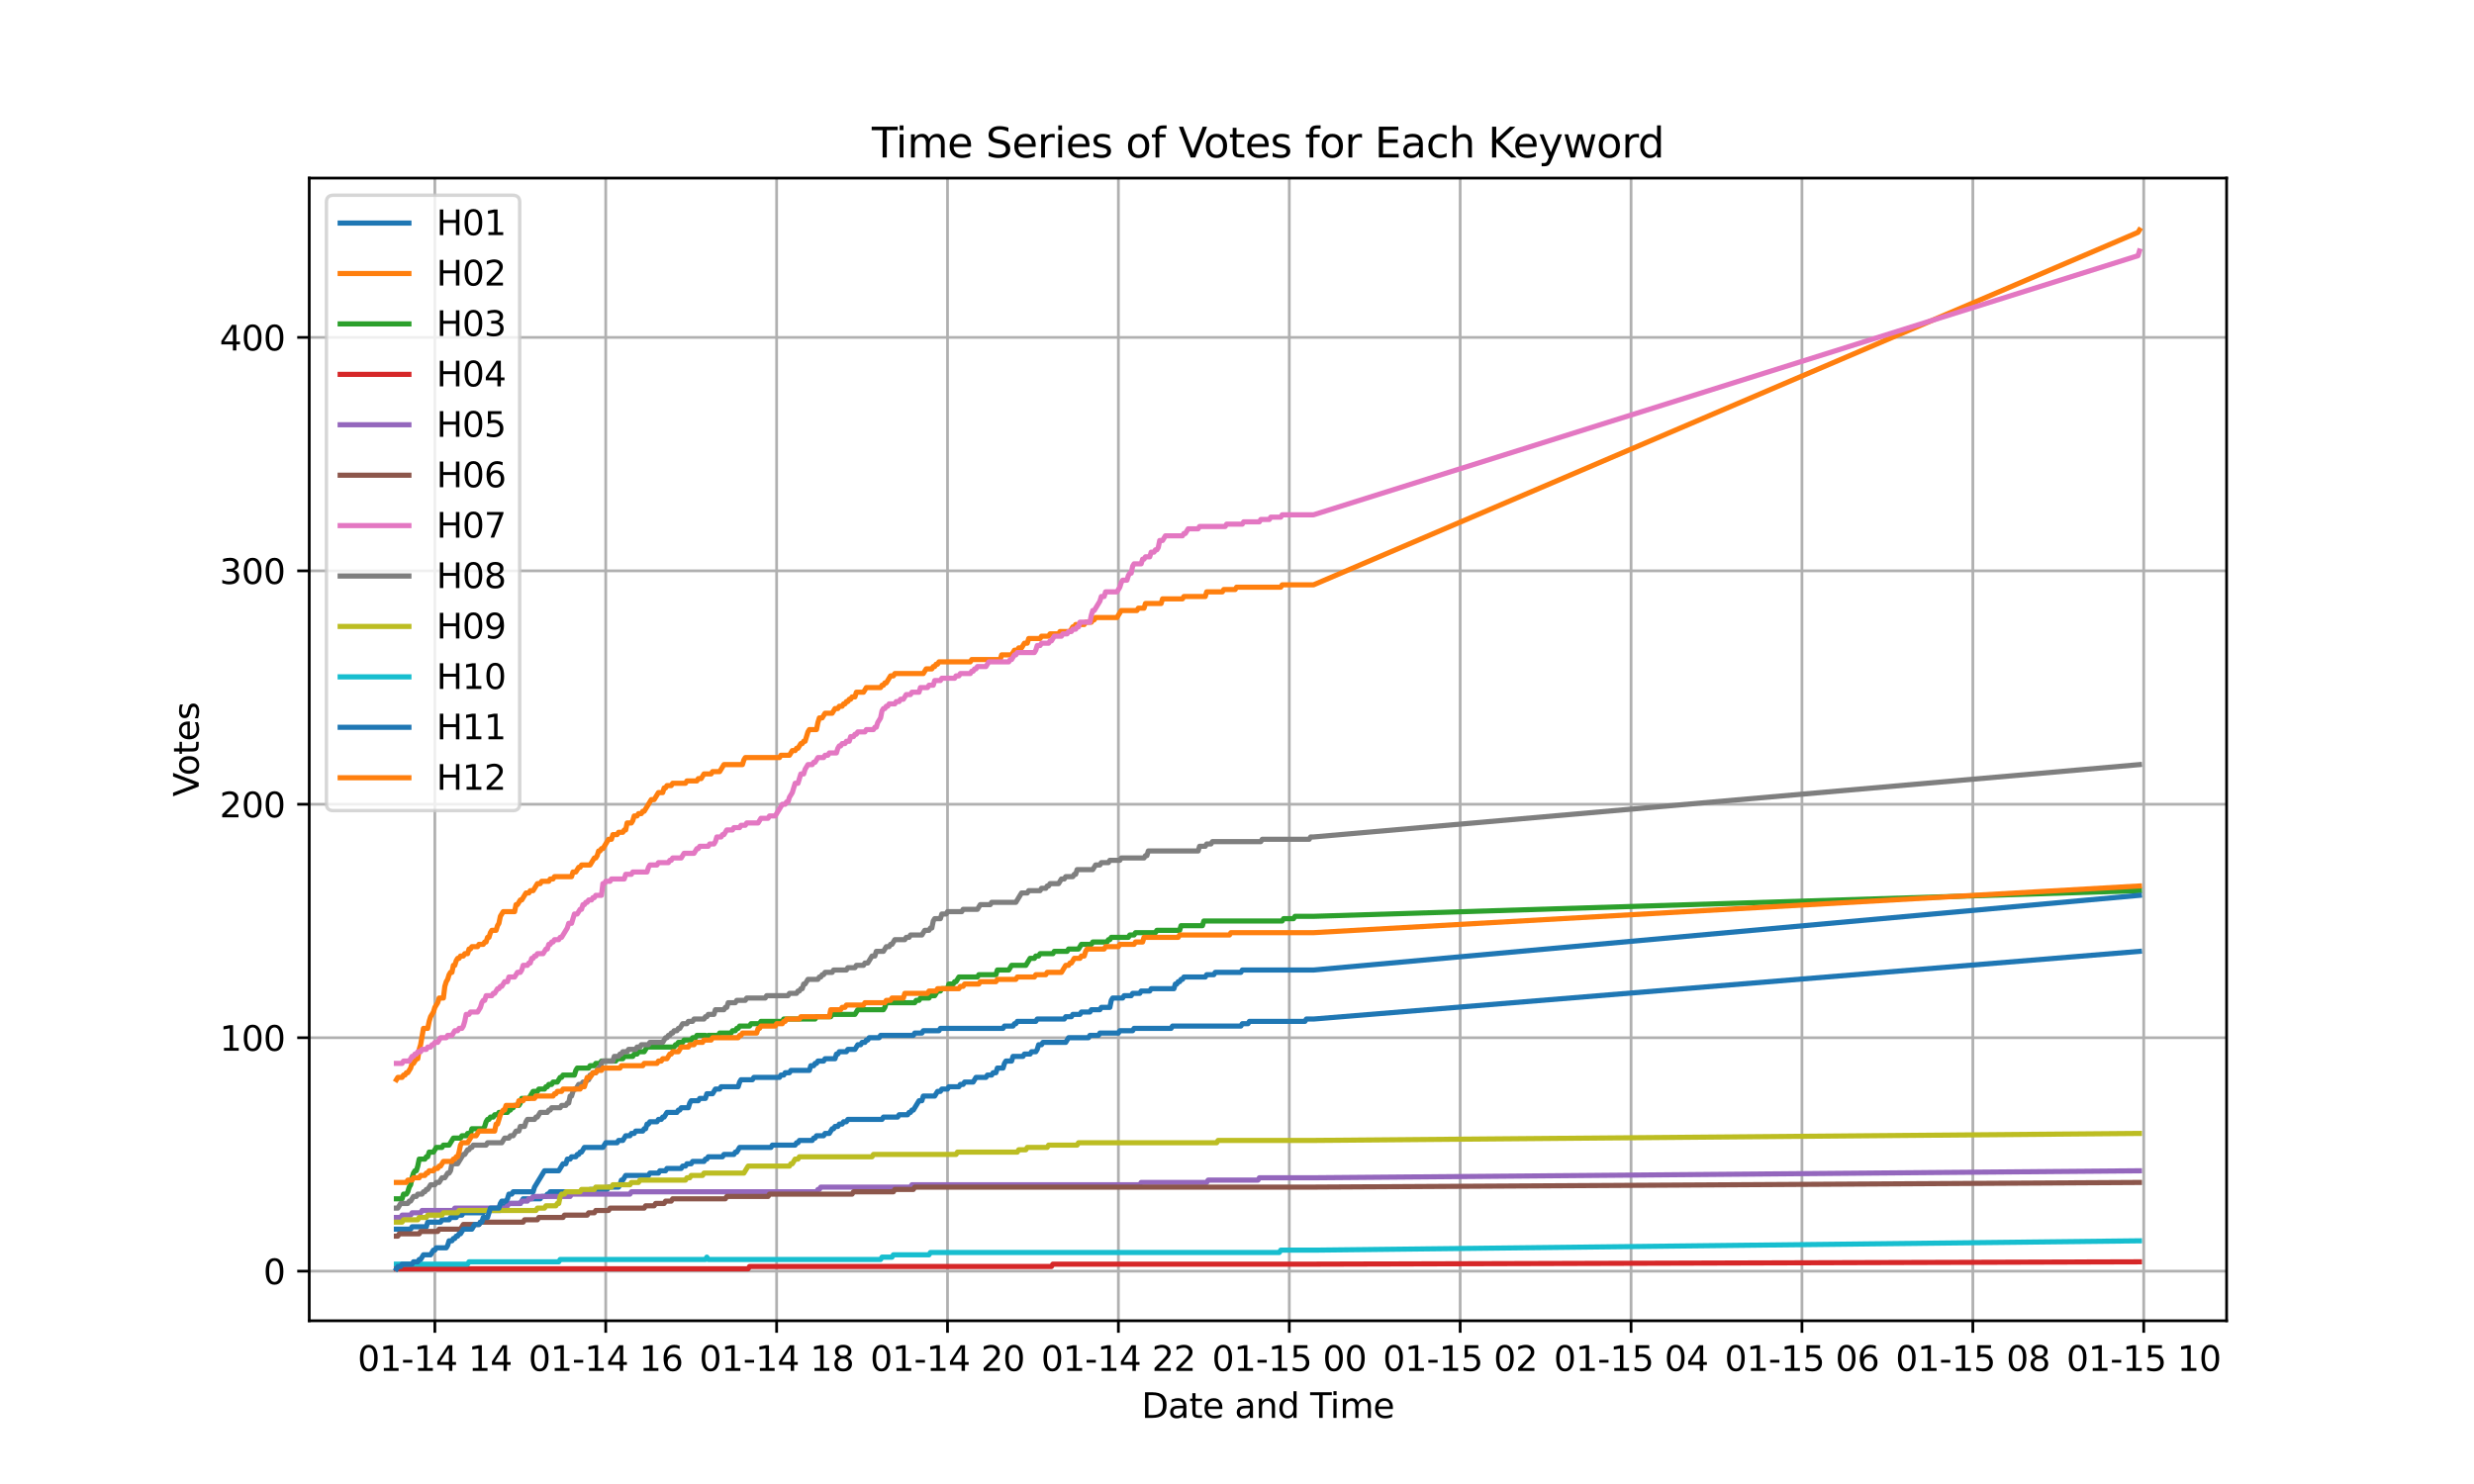 <?xml version="1.0" encoding="utf-8" standalone="no"?>
<!DOCTYPE svg PUBLIC "-//W3C//DTD SVG 1.1//EN"
  "http://www.w3.org/Graphics/SVG/1.1/DTD/svg11.dtd">
<svg xmlns:xlink="http://www.w3.org/1999/xlink" width="720pt" height="432pt" viewBox="0 0 720 432" xmlns="http://www.w3.org/2000/svg" version="1.1">
 <defs>
  <style type="text/css">*{stroke-linejoin: round; stroke-linecap: butt}</style>
 </defs>
 <g id="figure_1">
  <g id="patch_1">
   <path d="M 0 432 
L 720 432 
L 720 0 
L 0 0 
z
" style="fill: #ffffff"/>
  </g>
  <g id="axes_1">
   <g id="patch_2">
    <path d="M 90 384.48 
L 648 384.48 
L 648 51.84 
L 90 51.84 
z
" style="fill: #ffffff"/>
   </g>
   <g id="matplotlib.axis_1">
    <g id="xtick_1">
     <g id="line2d_1">
      <path d="M 126.553 384.48 
L 126.553 51.84 
" clip-path="url(#p1c30b1ec3c)" style="fill: none; stroke: #b0b0b0; stroke-width: 0.8; stroke-linecap: square"/>
     </g>
     <g id="line2d_2">
      <defs>
       <path id="mf0440e5484" d="M 0 0 
L 0 3.5 
" style="stroke: #000000; stroke-width: 0.8"/>
      </defs>
      <g>
       <use xlink:href="#mf0440e5484" x="126.553" y="384.48" style="stroke: #000000; stroke-width: 0.8"/>
      </g>
     </g>
     <g id="text_1">
      <!-- 01-14 14 -->
      <g transform="translate(104.073 399.078) scale(0.1 -0.1)">
       <defs>
        <path id="DejaVuSans-30" d="M 2034 4250 
Q 1547 4250 1301 3770 
Q 1056 3291 1056 2328 
Q 1056 1369 1301 889 
Q 1547 409 2034 409 
Q 2525 409 2770 889 
Q 3016 1369 3016 2328 
Q 3016 3291 2770 3770 
Q 2525 4250 2034 4250 
z
M 2034 4750 
Q 2819 4750 3233 4129 
Q 3647 3509 3647 2328 
Q 3647 1150 3233 529 
Q 2819 -91 2034 -91 
Q 1250 -91 836 529 
Q 422 1150 422 2328 
Q 422 3509 836 4129 
Q 1250 4750 2034 4750 
z
" transform="scale(0.016)"/>
        <path id="DejaVuSans-31" d="M 794 531 
L 1825 531 
L 1825 4091 
L 703 3866 
L 703 4441 
L 1819 4666 
L 2450 4666 
L 2450 531 
L 3481 531 
L 3481 0 
L 794 0 
L 794 531 
z
" transform="scale(0.016)"/>
        <path id="DejaVuSans-2d" d="M 313 2009 
L 1997 2009 
L 1997 1497 
L 313 1497 
L 313 2009 
z
" transform="scale(0.016)"/>
        <path id="DejaVuSans-34" d="M 2419 4116 
L 825 1625 
L 2419 1625 
L 2419 4116 
z
M 2253 4666 
L 3047 4666 
L 3047 1625 
L 3713 1625 
L 3713 1100 
L 3047 1100 
L 3047 0 
L 2419 0 
L 2419 1100 
L 313 1100 
L 313 1709 
L 2253 4666 
z
" transform="scale(0.016)"/>
        <path id="DejaVuSans-20" transform="scale(0.016)"/>
       </defs>
       <use xlink:href="#DejaVuSans-30"/>
       <use xlink:href="#DejaVuSans-31" transform="translate(63.623 0)"/>
       <use xlink:href="#DejaVuSans-2d" transform="translate(127.246 0)"/>
       <use xlink:href="#DejaVuSans-31" transform="translate(163.33 0)"/>
       <use xlink:href="#DejaVuSans-34" transform="translate(226.953 0)"/>
       <use xlink:href="#DejaVuSans-20" transform="translate(290.576 0)"/>
       <use xlink:href="#DejaVuSans-31" transform="translate(322.363 0)"/>
       <use xlink:href="#DejaVuSans-34" transform="translate(385.986 0)"/>
      </g>
     </g>
    </g>
    <g id="xtick_2">
     <g id="line2d_3">
      <path d="M 176.286 384.48 
L 176.286 51.84 
" clip-path="url(#p1c30b1ec3c)" style="fill: none; stroke: #b0b0b0; stroke-width: 0.8; stroke-linecap: square"/>
     </g>
     <g id="line2d_4">
      <g>
       <use xlink:href="#mf0440e5484" x="176.286" y="384.48" style="stroke: #000000; stroke-width: 0.8"/>
      </g>
     </g>
     <g id="text_2">
      <!-- 01-14 16 -->
      <g transform="translate(153.806 399.078) scale(0.1 -0.1)">
       <defs>
        <path id="DejaVuSans-36" d="M 2113 2584 
Q 1688 2584 1439 2293 
Q 1191 2003 1191 1497 
Q 1191 994 1439 701 
Q 1688 409 2113 409 
Q 2538 409 2786 701 
Q 3034 994 3034 1497 
Q 3034 2003 2786 2293 
Q 2538 2584 2113 2584 
z
M 3366 4563 
L 3366 3988 
Q 3128 4100 2886 4159 
Q 2644 4219 2406 4219 
Q 1781 4219 1451 3797 
Q 1122 3375 1075 2522 
Q 1259 2794 1537 2939 
Q 1816 3084 2150 3084 
Q 2853 3084 3261 2657 
Q 3669 2231 3669 1497 
Q 3669 778 3244 343 
Q 2819 -91 2113 -91 
Q 1303 -91 875 529 
Q 447 1150 447 2328 
Q 447 3434 972 4092 
Q 1497 4750 2381 4750 
Q 2619 4750 2861 4703 
Q 3103 4656 3366 4563 
z
" transform="scale(0.016)"/>
       </defs>
       <use xlink:href="#DejaVuSans-30"/>
       <use xlink:href="#DejaVuSans-31" transform="translate(63.623 0)"/>
       <use xlink:href="#DejaVuSans-2d" transform="translate(127.246 0)"/>
       <use xlink:href="#DejaVuSans-31" transform="translate(163.33 0)"/>
       <use xlink:href="#DejaVuSans-34" transform="translate(226.953 0)"/>
       <use xlink:href="#DejaVuSans-20" transform="translate(290.576 0)"/>
       <use xlink:href="#DejaVuSans-31" transform="translate(322.363 0)"/>
       <use xlink:href="#DejaVuSans-36" transform="translate(385.986 0)"/>
      </g>
     </g>
    </g>
    <g id="xtick_3">
     <g id="line2d_5">
      <path d="M 226.019 384.48 
L 226.019 51.84 
" clip-path="url(#p1c30b1ec3c)" style="fill: none; stroke: #b0b0b0; stroke-width: 0.8; stroke-linecap: square"/>
     </g>
     <g id="line2d_6">
      <g>
       <use xlink:href="#mf0440e5484" x="226.019" y="384.48" style="stroke: #000000; stroke-width: 0.8"/>
      </g>
     </g>
     <g id="text_3">
      <!-- 01-14 18 -->
      <g transform="translate(203.538 399.078) scale(0.1 -0.1)">
       <defs>
        <path id="DejaVuSans-38" d="M 2034 2216 
Q 1584 2216 1326 1975 
Q 1069 1734 1069 1313 
Q 1069 891 1326 650 
Q 1584 409 2034 409 
Q 2484 409 2743 651 
Q 3003 894 3003 1313 
Q 3003 1734 2745 1975 
Q 2488 2216 2034 2216 
z
M 1403 2484 
Q 997 2584 770 2862 
Q 544 3141 544 3541 
Q 544 4100 942 4425 
Q 1341 4750 2034 4750 
Q 2731 4750 3128 4425 
Q 3525 4100 3525 3541 
Q 3525 3141 3298 2862 
Q 3072 2584 2669 2484 
Q 3125 2378 3379 2068 
Q 3634 1759 3634 1313 
Q 3634 634 3220 271 
Q 2806 -91 2034 -91 
Q 1263 -91 848 271 
Q 434 634 434 1313 
Q 434 1759 690 2068 
Q 947 2378 1403 2484 
z
M 1172 3481 
Q 1172 3119 1398 2916 
Q 1625 2713 2034 2713 
Q 2441 2713 2670 2916 
Q 2900 3119 2900 3481 
Q 2900 3844 2670 4047 
Q 2441 4250 2034 4250 
Q 1625 4250 1398 4047 
Q 1172 3844 1172 3481 
z
" transform="scale(0.016)"/>
       </defs>
       <use xlink:href="#DejaVuSans-30"/>
       <use xlink:href="#DejaVuSans-31" transform="translate(63.623 0)"/>
       <use xlink:href="#DejaVuSans-2d" transform="translate(127.246 0)"/>
       <use xlink:href="#DejaVuSans-31" transform="translate(163.33 0)"/>
       <use xlink:href="#DejaVuSans-34" transform="translate(226.953 0)"/>
       <use xlink:href="#DejaVuSans-20" transform="translate(290.576 0)"/>
       <use xlink:href="#DejaVuSans-31" transform="translate(322.363 0)"/>
       <use xlink:href="#DejaVuSans-38" transform="translate(385.986 0)"/>
      </g>
     </g>
    </g>
    <g id="xtick_4">
     <g id="line2d_7">
      <path d="M 275.751 384.48 
L 275.751 51.84 
" clip-path="url(#p1c30b1ec3c)" style="fill: none; stroke: #b0b0b0; stroke-width: 0.8; stroke-linecap: square"/>
     </g>
     <g id="line2d_8">
      <g>
       <use xlink:href="#mf0440e5484" x="275.751" y="384.48" style="stroke: #000000; stroke-width: 0.8"/>
      </g>
     </g>
     <g id="text_4">
      <!-- 01-14 20 -->
      <g transform="translate(253.271 399.078) scale(0.1 -0.1)">
       <defs>
        <path id="DejaVuSans-32" d="M 1228 531 
L 3431 531 
L 3431 0 
L 469 0 
L 469 531 
Q 828 903 1448 1529 
Q 2069 2156 2228 2338 
Q 2531 2678 2651 2914 
Q 2772 3150 2772 3378 
Q 2772 3750 2511 3984 
Q 2250 4219 1831 4219 
Q 1534 4219 1204 4116 
Q 875 4013 500 3803 
L 500 4441 
Q 881 4594 1212 4672 
Q 1544 4750 1819 4750 
Q 2544 4750 2975 4387 
Q 3406 4025 3406 3419 
Q 3406 3131 3298 2873 
Q 3191 2616 2906 2266 
Q 2828 2175 2409 1742 
Q 1991 1309 1228 531 
z
" transform="scale(0.016)"/>
       </defs>
       <use xlink:href="#DejaVuSans-30"/>
       <use xlink:href="#DejaVuSans-31" transform="translate(63.623 0)"/>
       <use xlink:href="#DejaVuSans-2d" transform="translate(127.246 0)"/>
       <use xlink:href="#DejaVuSans-31" transform="translate(163.33 0)"/>
       <use xlink:href="#DejaVuSans-34" transform="translate(226.953 0)"/>
       <use xlink:href="#DejaVuSans-20" transform="translate(290.576 0)"/>
       <use xlink:href="#DejaVuSans-32" transform="translate(322.363 0)"/>
       <use xlink:href="#DejaVuSans-30" transform="translate(385.986 0)"/>
      </g>
     </g>
    </g>
    <g id="xtick_5">
     <g id="line2d_9">
      <path d="M 325.484 384.48 
L 325.484 51.84 
" clip-path="url(#p1c30b1ec3c)" style="fill: none; stroke: #b0b0b0; stroke-width: 0.8; stroke-linecap: square"/>
     </g>
     <g id="line2d_10">
      <g>
       <use xlink:href="#mf0440e5484" x="325.484" y="384.48" style="stroke: #000000; stroke-width: 0.8"/>
      </g>
     </g>
     <g id="text_5">
      <!-- 01-14 22 -->
      <g transform="translate(303.003 399.078) scale(0.1 -0.1)">
       <use xlink:href="#DejaVuSans-30"/>
       <use xlink:href="#DejaVuSans-31" transform="translate(63.623 0)"/>
       <use xlink:href="#DejaVuSans-2d" transform="translate(127.246 0)"/>
       <use xlink:href="#DejaVuSans-31" transform="translate(163.33 0)"/>
       <use xlink:href="#DejaVuSans-34" transform="translate(226.953 0)"/>
       <use xlink:href="#DejaVuSans-20" transform="translate(290.576 0)"/>
       <use xlink:href="#DejaVuSans-32" transform="translate(322.363 0)"/>
       <use xlink:href="#DejaVuSans-32" transform="translate(385.986 0)"/>
      </g>
     </g>
    </g>
    <g id="xtick_6">
     <g id="line2d_11">
      <path d="M 375.217 384.48 
L 375.217 51.84 
" clip-path="url(#p1c30b1ec3c)" style="fill: none; stroke: #b0b0b0; stroke-width: 0.8; stroke-linecap: square"/>
     </g>
     <g id="line2d_12">
      <g>
       <use xlink:href="#mf0440e5484" x="375.217" y="384.48" style="stroke: #000000; stroke-width: 0.8"/>
      </g>
     </g>
     <g id="text_6">
      <!-- 01-15 00 -->
      <g transform="translate(352.736 399.078) scale(0.1 -0.1)">
       <defs>
        <path id="DejaVuSans-35" d="M 691 4666 
L 3169 4666 
L 3169 4134 
L 1269 4134 
L 1269 2991 
Q 1406 3038 1543 3061 
Q 1681 3084 1819 3084 
Q 2600 3084 3056 2656 
Q 3513 2228 3513 1497 
Q 3513 744 3044 326 
Q 2575 -91 1722 -91 
Q 1428 -91 1123 -41 
Q 819 9 494 109 
L 494 744 
Q 775 591 1075 516 
Q 1375 441 1709 441 
Q 2250 441 2565 725 
Q 2881 1009 2881 1497 
Q 2881 1984 2565 2268 
Q 2250 2553 1709 2553 
Q 1456 2553 1204 2497 
Q 953 2441 691 2322 
L 691 4666 
z
" transform="scale(0.016)"/>
       </defs>
       <use xlink:href="#DejaVuSans-30"/>
       <use xlink:href="#DejaVuSans-31" transform="translate(63.623 0)"/>
       <use xlink:href="#DejaVuSans-2d" transform="translate(127.246 0)"/>
       <use xlink:href="#DejaVuSans-31" transform="translate(163.33 0)"/>
       <use xlink:href="#DejaVuSans-35" transform="translate(226.953 0)"/>
       <use xlink:href="#DejaVuSans-20" transform="translate(290.576 0)"/>
       <use xlink:href="#DejaVuSans-30" transform="translate(322.363 0)"/>
       <use xlink:href="#DejaVuSans-30" transform="translate(385.986 0)"/>
      </g>
     </g>
    </g>
    <g id="xtick_7">
     <g id="line2d_13">
      <path d="M 424.949 384.48 
L 424.949 51.84 
" clip-path="url(#p1c30b1ec3c)" style="fill: none; stroke: #b0b0b0; stroke-width: 0.8; stroke-linecap: square"/>
     </g>
     <g id="line2d_14">
      <g>
       <use xlink:href="#mf0440e5484" x="424.949" y="384.48" style="stroke: #000000; stroke-width: 0.8"/>
      </g>
     </g>
     <g id="text_7">
      <!-- 01-15 02 -->
      <g transform="translate(402.469 399.078) scale(0.1 -0.1)">
       <use xlink:href="#DejaVuSans-30"/>
       <use xlink:href="#DejaVuSans-31" transform="translate(63.623 0)"/>
       <use xlink:href="#DejaVuSans-2d" transform="translate(127.246 0)"/>
       <use xlink:href="#DejaVuSans-31" transform="translate(163.33 0)"/>
       <use xlink:href="#DejaVuSans-35" transform="translate(226.953 0)"/>
       <use xlink:href="#DejaVuSans-20" transform="translate(290.576 0)"/>
       <use xlink:href="#DejaVuSans-30" transform="translate(322.363 0)"/>
       <use xlink:href="#DejaVuSans-32" transform="translate(385.986 0)"/>
      </g>
     </g>
    </g>
    <g id="xtick_8">
     <g id="line2d_15">
      <path d="M 474.682 384.48 
L 474.682 51.84 
" clip-path="url(#p1c30b1ec3c)" style="fill: none; stroke: #b0b0b0; stroke-width: 0.8; stroke-linecap: square"/>
     </g>
     <g id="line2d_16">
      <g>
       <use xlink:href="#mf0440e5484" x="474.682" y="384.48" style="stroke: #000000; stroke-width: 0.8"/>
      </g>
     </g>
     <g id="text_8">
      <!-- 01-15 04 -->
      <g transform="translate(452.201 399.078) scale(0.1 -0.1)">
       <use xlink:href="#DejaVuSans-30"/>
       <use xlink:href="#DejaVuSans-31" transform="translate(63.623 0)"/>
       <use xlink:href="#DejaVuSans-2d" transform="translate(127.246 0)"/>
       <use xlink:href="#DejaVuSans-31" transform="translate(163.33 0)"/>
       <use xlink:href="#DejaVuSans-35" transform="translate(226.953 0)"/>
       <use xlink:href="#DejaVuSans-20" transform="translate(290.576 0)"/>
       <use xlink:href="#DejaVuSans-30" transform="translate(322.363 0)"/>
       <use xlink:href="#DejaVuSans-34" transform="translate(385.986 0)"/>
      </g>
     </g>
    </g>
    <g id="xtick_9">
     <g id="line2d_17">
      <path d="M 524.414 384.48 
L 524.414 51.84 
" clip-path="url(#p1c30b1ec3c)" style="fill: none; stroke: #b0b0b0; stroke-width: 0.8; stroke-linecap: square"/>
     </g>
     <g id="line2d_18">
      <g>
       <use xlink:href="#mf0440e5484" x="524.414" y="384.48" style="stroke: #000000; stroke-width: 0.8"/>
      </g>
     </g>
     <g id="text_9">
      <!-- 01-15 06 -->
      <g transform="translate(501.934 399.078) scale(0.1 -0.1)">
       <use xlink:href="#DejaVuSans-30"/>
       <use xlink:href="#DejaVuSans-31" transform="translate(63.623 0)"/>
       <use xlink:href="#DejaVuSans-2d" transform="translate(127.246 0)"/>
       <use xlink:href="#DejaVuSans-31" transform="translate(163.33 0)"/>
       <use xlink:href="#DejaVuSans-35" transform="translate(226.953 0)"/>
       <use xlink:href="#DejaVuSans-20" transform="translate(290.576 0)"/>
       <use xlink:href="#DejaVuSans-30" transform="translate(322.363 0)"/>
       <use xlink:href="#DejaVuSans-36" transform="translate(385.986 0)"/>
      </g>
     </g>
    </g>
    <g id="xtick_10">
     <g id="line2d_19">
      <path d="M 574.147 384.48 
L 574.147 51.84 
" clip-path="url(#p1c30b1ec3c)" style="fill: none; stroke: #b0b0b0; stroke-width: 0.8; stroke-linecap: square"/>
     </g>
     <g id="line2d_20">
      <g>
       <use xlink:href="#mf0440e5484" x="574.147" y="384.48" style="stroke: #000000; stroke-width: 0.8"/>
      </g>
     </g>
     <g id="text_10">
      <!-- 01-15 08 -->
      <g transform="translate(551.667 399.078) scale(0.1 -0.1)">
       <use xlink:href="#DejaVuSans-30"/>
       <use xlink:href="#DejaVuSans-31" transform="translate(63.623 0)"/>
       <use xlink:href="#DejaVuSans-2d" transform="translate(127.246 0)"/>
       <use xlink:href="#DejaVuSans-31" transform="translate(163.33 0)"/>
       <use xlink:href="#DejaVuSans-35" transform="translate(226.953 0)"/>
       <use xlink:href="#DejaVuSans-20" transform="translate(290.576 0)"/>
       <use xlink:href="#DejaVuSans-30" transform="translate(322.363 0)"/>
       <use xlink:href="#DejaVuSans-38" transform="translate(385.986 0)"/>
      </g>
     </g>
    </g>
    <g id="xtick_11">
     <g id="line2d_21">
      <path d="M 623.88 384.48 
L 623.88 51.84 
" clip-path="url(#p1c30b1ec3c)" style="fill: none; stroke: #b0b0b0; stroke-width: 0.8; stroke-linecap: square"/>
     </g>
     <g id="line2d_22">
      <g>
       <use xlink:href="#mf0440e5484" x="623.88" y="384.48" style="stroke: #000000; stroke-width: 0.8"/>
      </g>
     </g>
     <g id="text_11">
      <!-- 01-15 10 -->
      <g transform="translate(601.399 399.078) scale(0.1 -0.1)">
       <use xlink:href="#DejaVuSans-30"/>
       <use xlink:href="#DejaVuSans-31" transform="translate(63.623 0)"/>
       <use xlink:href="#DejaVuSans-2d" transform="translate(127.246 0)"/>
       <use xlink:href="#DejaVuSans-31" transform="translate(163.33 0)"/>
       <use xlink:href="#DejaVuSans-35" transform="translate(226.953 0)"/>
       <use xlink:href="#DejaVuSans-20" transform="translate(290.576 0)"/>
       <use xlink:href="#DejaVuSans-31" transform="translate(322.363 0)"/>
       <use xlink:href="#DejaVuSans-30" transform="translate(385.986 0)"/>
      </g>
     </g>
    </g>
    <g id="text_12">
     <!-- Date and Time -->
     <g transform="translate(332.23 412.757) scale(0.1 -0.1)">
      <defs>
       <path id="DejaVuSans-44" d="M 1259 4147 
L 1259 519 
L 2022 519 
Q 2988 519 3436 956 
Q 3884 1394 3884 2338 
Q 3884 3275 3436 3711 
Q 2988 4147 2022 4147 
L 1259 4147 
z
M 628 4666 
L 1925 4666 
Q 3281 4666 3915 4102 
Q 4550 3538 4550 2338 
Q 4550 1131 3912 565 
Q 3275 0 1925 0 
L 628 0 
L 628 4666 
z
" transform="scale(0.016)"/>
       <path id="DejaVuSans-61" d="M 2194 1759 
Q 1497 1759 1228 1600 
Q 959 1441 959 1056 
Q 959 750 1161 570 
Q 1363 391 1709 391 
Q 2188 391 2477 730 
Q 2766 1069 2766 1631 
L 2766 1759 
L 2194 1759 
z
M 3341 1997 
L 3341 0 
L 2766 0 
L 2766 531 
Q 2569 213 2275 61 
Q 1981 -91 1556 -91 
Q 1019 -91 701 211 
Q 384 513 384 1019 
Q 384 1609 779 1909 
Q 1175 2209 1959 2209 
L 2766 2209 
L 2766 2266 
Q 2766 2663 2505 2880 
Q 2244 3097 1772 3097 
Q 1472 3097 1187 3025 
Q 903 2953 641 2809 
L 641 3341 
Q 956 3463 1253 3523 
Q 1550 3584 1831 3584 
Q 2591 3584 2966 3190 
Q 3341 2797 3341 1997 
z
" transform="scale(0.016)"/>
       <path id="DejaVuSans-74" d="M 1172 4494 
L 1172 3500 
L 2356 3500 
L 2356 3053 
L 1172 3053 
L 1172 1153 
Q 1172 725 1289 603 
Q 1406 481 1766 481 
L 2356 481 
L 2356 0 
L 1766 0 
Q 1100 0 847 248 
Q 594 497 594 1153 
L 594 3053 
L 172 3053 
L 172 3500 
L 594 3500 
L 594 4494 
L 1172 4494 
z
" transform="scale(0.016)"/>
       <path id="DejaVuSans-65" d="M 3597 1894 
L 3597 1613 
L 953 1613 
Q 991 1019 1311 708 
Q 1631 397 2203 397 
Q 2534 397 2845 478 
Q 3156 559 3463 722 
L 3463 178 
Q 3153 47 2828 -22 
Q 2503 -91 2169 -91 
Q 1331 -91 842 396 
Q 353 884 353 1716 
Q 353 2575 817 3079 
Q 1281 3584 2069 3584 
Q 2775 3584 3186 3129 
Q 3597 2675 3597 1894 
z
M 3022 2063 
Q 3016 2534 2758 2815 
Q 2500 3097 2075 3097 
Q 1594 3097 1305 2825 
Q 1016 2553 972 2059 
L 3022 2063 
z
" transform="scale(0.016)"/>
       <path id="DejaVuSans-6e" d="M 3513 2113 
L 3513 0 
L 2938 0 
L 2938 2094 
Q 2938 2591 2744 2837 
Q 2550 3084 2163 3084 
Q 1697 3084 1428 2787 
Q 1159 2491 1159 1978 
L 1159 0 
L 581 0 
L 581 3500 
L 1159 3500 
L 1159 2956 
Q 1366 3272 1645 3428 
Q 1925 3584 2291 3584 
Q 2894 3584 3203 3211 
Q 3513 2838 3513 2113 
z
" transform="scale(0.016)"/>
       <path id="DejaVuSans-64" d="M 2906 2969 
L 2906 4863 
L 3481 4863 
L 3481 0 
L 2906 0 
L 2906 525 
Q 2725 213 2448 61 
Q 2172 -91 1784 -91 
Q 1150 -91 751 415 
Q 353 922 353 1747 
Q 353 2572 751 3078 
Q 1150 3584 1784 3584 
Q 2172 3584 2448 3432 
Q 2725 3281 2906 2969 
z
M 947 1747 
Q 947 1113 1208 752 
Q 1469 391 1925 391 
Q 2381 391 2643 752 
Q 2906 1113 2906 1747 
Q 2906 2381 2643 2742 
Q 2381 3103 1925 3103 
Q 1469 3103 1208 2742 
Q 947 2381 947 1747 
z
" transform="scale(0.016)"/>
       <path id="DejaVuSans-54" d="M -19 4666 
L 3928 4666 
L 3928 4134 
L 2272 4134 
L 2272 0 
L 1638 0 
L 1638 4134 
L -19 4134 
L -19 4666 
z
" transform="scale(0.016)"/>
       <path id="DejaVuSans-69" d="M 603 3500 
L 1178 3500 
L 1178 0 
L 603 0 
L 603 3500 
z
M 603 4863 
L 1178 4863 
L 1178 4134 
L 603 4134 
L 603 4863 
z
" transform="scale(0.016)"/>
       <path id="DejaVuSans-6d" d="M 3328 2828 
Q 3544 3216 3844 3400 
Q 4144 3584 4550 3584 
Q 5097 3584 5394 3201 
Q 5691 2819 5691 2113 
L 5691 0 
L 5113 0 
L 5113 2094 
Q 5113 2597 4934 2840 
Q 4756 3084 4391 3084 
Q 3944 3084 3684 2787 
Q 3425 2491 3425 1978 
L 3425 0 
L 2847 0 
L 2847 2094 
Q 2847 2600 2669 2842 
Q 2491 3084 2119 3084 
Q 1678 3084 1418 2786 
Q 1159 2488 1159 1978 
L 1159 0 
L 581 0 
L 581 3500 
L 1159 3500 
L 1159 2956 
Q 1356 3278 1631 3431 
Q 1906 3584 2284 3584 
Q 2666 3584 2933 3390 
Q 3200 3197 3328 2828 
z
" transform="scale(0.016)"/>
      </defs>
      <use xlink:href="#DejaVuSans-44"/>
      <use xlink:href="#DejaVuSans-61" transform="translate(77.002 0)"/>
      <use xlink:href="#DejaVuSans-74" transform="translate(138.281 0)"/>
      <use xlink:href="#DejaVuSans-65" transform="translate(177.49 0)"/>
      <use xlink:href="#DejaVuSans-20" transform="translate(239.014 0)"/>
      <use xlink:href="#DejaVuSans-61" transform="translate(270.801 0)"/>
      <use xlink:href="#DejaVuSans-6e" transform="translate(332.08 0)"/>
      <use xlink:href="#DejaVuSans-64" transform="translate(395.459 0)"/>
      <use xlink:href="#DejaVuSans-20" transform="translate(458.936 0)"/>
      <use xlink:href="#DejaVuSans-54" transform="translate(490.723 0)"/>
      <use xlink:href="#DejaVuSans-69" transform="translate(548.682 0)"/>
      <use xlink:href="#DejaVuSans-6d" transform="translate(576.465 0)"/>
      <use xlink:href="#DejaVuSans-65" transform="translate(673.877 0)"/>
     </g>
    </g>
   </g>
   <g id="matplotlib.axis_2">
    <g id="ytick_1">
     <g id="line2d_23">
      <path d="M 90 370.04 
L 648 370.04 
" clip-path="url(#p1c30b1ec3c)" style="fill: none; stroke: #b0b0b0; stroke-width: 0.8; stroke-linecap: square"/>
     </g>
     <g id="line2d_24">
      <defs>
       <path id="m2baedfd8b7" d="M 0 0 
L -3.5 0 
" style="stroke: #000000; stroke-width: 0.8"/>
      </defs>
      <g>
       <use xlink:href="#m2baedfd8b7" x="90" y="370.04" style="stroke: #000000; stroke-width: 0.8"/>
      </g>
     </g>
     <g id="text_13">
      <!-- 0 -->
      <g transform="translate(76.638 373.839) scale(0.1 -0.1)">
       <use xlink:href="#DejaVuSans-30"/>
      </g>
     </g>
    </g>
    <g id="ytick_2">
     <g id="line2d_25">
      <path d="M 90 302.084 
L 648 302.084 
" clip-path="url(#p1c30b1ec3c)" style="fill: none; stroke: #b0b0b0; stroke-width: 0.8; stroke-linecap: square"/>
     </g>
     <g id="line2d_26">
      <g>
       <use xlink:href="#m2baedfd8b7" x="90" y="302.084" style="stroke: #000000; stroke-width: 0.8"/>
      </g>
     </g>
     <g id="text_14">
      <!-- 100 -->
      <g transform="translate(63.913 305.884) scale(0.1 -0.1)">
       <use xlink:href="#DejaVuSans-31"/>
       <use xlink:href="#DejaVuSans-30" transform="translate(63.623 0)"/>
       <use xlink:href="#DejaVuSans-30" transform="translate(127.246 0)"/>
      </g>
     </g>
    </g>
    <g id="ytick_3">
     <g id="line2d_27">
      <path d="M 90 234.129 
L 648 234.129 
" clip-path="url(#p1c30b1ec3c)" style="fill: none; stroke: #b0b0b0; stroke-width: 0.8; stroke-linecap: square"/>
     </g>
     <g id="line2d_28">
      <g>
       <use xlink:href="#m2baedfd8b7" x="90" y="234.129" style="stroke: #000000; stroke-width: 0.8"/>
      </g>
     </g>
     <g id="text_15">
      <!-- 200 -->
      <g transform="translate(63.913 237.929) scale(0.1 -0.1)">
       <use xlink:href="#DejaVuSans-32"/>
       <use xlink:href="#DejaVuSans-30" transform="translate(63.623 0)"/>
       <use xlink:href="#DejaVuSans-30" transform="translate(127.246 0)"/>
      </g>
     </g>
    </g>
    <g id="ytick_4">
     <g id="line2d_29">
      <path d="M 90 166.174 
L 648 166.174 
" clip-path="url(#p1c30b1ec3c)" style="fill: none; stroke: #b0b0b0; stroke-width: 0.8; stroke-linecap: square"/>
     </g>
     <g id="line2d_30">
      <g>
       <use xlink:href="#m2baedfd8b7" x="90" y="166.174" style="stroke: #000000; stroke-width: 0.8"/>
      </g>
     </g>
     <g id="text_16">
      <!-- 300 -->
      <g transform="translate(63.913 169.974) scale(0.1 -0.1)">
       <defs>
        <path id="DejaVuSans-33" d="M 2597 2516 
Q 3050 2419 3304 2112 
Q 3559 1806 3559 1356 
Q 3559 666 3084 287 
Q 2609 -91 1734 -91 
Q 1441 -91 1130 -33 
Q 819 25 488 141 
L 488 750 
Q 750 597 1062 519 
Q 1375 441 1716 441 
Q 2309 441 2620 675 
Q 2931 909 2931 1356 
Q 2931 1769 2642 2001 
Q 2353 2234 1838 2234 
L 1294 2234 
L 1294 2753 
L 1863 2753 
Q 2328 2753 2575 2939 
Q 2822 3125 2822 3475 
Q 2822 3834 2567 4026 
Q 2313 4219 1838 4219 
Q 1578 4219 1281 4162 
Q 984 4106 628 3988 
L 628 4550 
Q 988 4650 1302 4700 
Q 1616 4750 1894 4750 
Q 2613 4750 3031 4423 
Q 3450 4097 3450 3541 
Q 3450 3153 3228 2886 
Q 3006 2619 2597 2516 
z
" transform="scale(0.016)"/>
       </defs>
       <use xlink:href="#DejaVuSans-33"/>
       <use xlink:href="#DejaVuSans-30" transform="translate(63.623 0)"/>
       <use xlink:href="#DejaVuSans-30" transform="translate(127.246 0)"/>
      </g>
     </g>
    </g>
    <g id="ytick_5">
     <g id="line2d_31">
      <path d="M 90 98.219 
L 648 98.219 
" clip-path="url(#p1c30b1ec3c)" style="fill: none; stroke: #b0b0b0; stroke-width: 0.8; stroke-linecap: square"/>
     </g>
     <g id="line2d_32">
      <g>
       <use xlink:href="#m2baedfd8b7" x="90" y="98.219" style="stroke: #000000; stroke-width: 0.8"/>
      </g>
     </g>
     <g id="text_17">
      <!-- 400 -->
      <g transform="translate(63.913 102.019) scale(0.1 -0.1)">
       <use xlink:href="#DejaVuSans-34"/>
       <use xlink:href="#DejaVuSans-30" transform="translate(63.623 0)"/>
       <use xlink:href="#DejaVuSans-30" transform="translate(127.246 0)"/>
      </g>
     </g>
    </g>
    <g id="text_18">
     <!-- Votes -->
     <g transform="translate(57.833 231.894) rotate(-90) scale(0.1 -0.1)">
      <defs>
       <path id="DejaVuSans-56" d="M 1831 0 
L 50 4666 
L 709 4666 
L 2188 738 
L 3669 4666 
L 4325 4666 
L 2547 0 
L 1831 0 
z
" transform="scale(0.016)"/>
       <path id="DejaVuSans-6f" d="M 1959 3097 
Q 1497 3097 1228 2736 
Q 959 2375 959 1747 
Q 959 1119 1226 758 
Q 1494 397 1959 397 
Q 2419 397 2687 759 
Q 2956 1122 2956 1747 
Q 2956 2369 2687 2733 
Q 2419 3097 1959 3097 
z
M 1959 3584 
Q 2709 3584 3137 3096 
Q 3566 2609 3566 1747 
Q 3566 888 3137 398 
Q 2709 -91 1959 -91 
Q 1206 -91 779 398 
Q 353 888 353 1747 
Q 353 2609 779 3096 
Q 1206 3584 1959 3584 
z
" transform="scale(0.016)"/>
       <path id="DejaVuSans-73" d="M 2834 3397 
L 2834 2853 
Q 2591 2978 2328 3040 
Q 2066 3103 1784 3103 
Q 1356 3103 1142 2972 
Q 928 2841 928 2578 
Q 928 2378 1081 2264 
Q 1234 2150 1697 2047 
L 1894 2003 
Q 2506 1872 2764 1633 
Q 3022 1394 3022 966 
Q 3022 478 2636 193 
Q 2250 -91 1575 -91 
Q 1294 -91 989 -36 
Q 684 19 347 128 
L 347 722 
Q 666 556 975 473 
Q 1284 391 1588 391 
Q 1994 391 2212 530 
Q 2431 669 2431 922 
Q 2431 1156 2273 1281 
Q 2116 1406 1581 1522 
L 1381 1569 
Q 847 1681 609 1914 
Q 372 2147 372 2553 
Q 372 3047 722 3315 
Q 1072 3584 1716 3584 
Q 2034 3584 2315 3537 
Q 2597 3491 2834 3397 
z
" transform="scale(0.016)"/>
      </defs>
      <use xlink:href="#DejaVuSans-56"/>
      <use xlink:href="#DejaVuSans-6f" transform="translate(60.658 0)"/>
      <use xlink:href="#DejaVuSans-74" transform="translate(121.84 0)"/>
      <use xlink:href="#DejaVuSans-65" transform="translate(161.049 0)"/>
      <use xlink:href="#DejaVuSans-73" transform="translate(222.572 0)"/>
     </g>
    </g>
   </g>
   <g id="line2d_33">
    <path d="M 115.364 357.808 
L 119.508 357.808 
L 119.922 357.128 
L 124.067 357.128 
L 124.481 355.769 
L 128.211 355.769 
L 128.626 355.089 
L 130.698 355.089 
L 131.112 354.41 
L 132.77 354.41 
L 133.184 353.73 
L 134.428 353.73 
L 134.842 353.051 
L 140.644 353.051 
L 141.059 352.371 
L 145.618 352.371 
L 146.447 351.012 
L 147.275 351.012 
L 147.69 350.333 
L 151.42 350.333 
L 152.249 348.973 
L 157.222 348.973 
L 157.636 348.294 
L 158.88 348.294 
L 159.294 347.614 
L 159.709 347.614 
L 160.123 346.935 
L 171.313 346.935 
L 171.727 346.255 
L 176.701 346.255 
L 177.115 345.576 
L 180.016 345.576 
L 180.43 344.896 
L 180.845 343.537 
L 181.259 343.537 
L 182.088 342.178 
L 188.719 342.178 
L 189.134 341.498 
L 191.62 341.498 
L 192.035 340.819 
L 193.693 340.819 
L 194.107 340.139 
L 198.251 340.139 
L 198.666 339.46 
L 199.495 339.46 
L 199.909 338.78 
L 201.152 338.78 
L 201.567 338.101 
L 204.882 338.101 
L 205.297 337.421 
L 205.711 337.421 
L 206.126 336.742 
L 210.27 336.742 
L 210.684 336.062 
L 213.586 336.062 
L 214 335.382 
L 214.414 335.382 
L 215.243 334.023 
L 224.361 334.023 
L 224.775 333.344 
L 231.406 333.344 
L 231.821 332.664 
L 232.235 332.664 
L 232.65 331.985 
L 236.38 331.985 
L 236.794 331.305 
L 237.209 331.305 
L 237.623 330.626 
L 239.695 330.626 
L 240.11 329.946 
L 241.353 329.946 
L 242.182 328.587 
L 242.596 328.587 
L 243.011 327.907 
L 243.84 327.907 
L 244.254 327.228 
L 245.083 327.228 
L 245.497 326.548 
L 246.326 326.548 
L 246.741 325.869 
L 256.687 325.869 
L 257.102 325.189 
L 261.246 325.189 
L 261.66 324.51 
L 264.147 324.51 
L 264.561 323.83 
L 264.976 323.83 
L 265.39 323.151 
L 265.805 323.151 
L 267.463 320.432 
L 268.291 320.432 
L 268.706 319.073 
L 272.021 319.073 
L 272.85 317.714 
L 273.679 317.714 
L 274.094 317.035 
L 275.751 317.035 
L 276.166 316.355 
L 279.067 316.355 
L 279.481 315.676 
L 280.31 315.676 
L 280.725 314.996 
L 283.211 314.996 
L 284.04 313.637 
L 286.941 313.637 
L 287.356 312.957 
L 288.599 312.957 
L 289.013 312.278 
L 289.842 312.278 
L 290.257 310.919 
L 291.914 310.919 
L 292.329 309.56 
L 292.743 308.88 
L 294.401 308.88 
L 294.816 307.521 
L 297.717 307.521 
L 298.131 306.841 
L 299.789 306.841 
L 300.203 306.162 
L 301.447 306.162 
L 301.861 305.482 
L 302.275 304.123 
L 303.104 304.123 
L 303.519 303.444 
L 310.15 303.444 
L 310.979 302.084 
L 316.781 302.084 
L 317.195 301.405 
L 319.682 301.405 
L 320.096 300.725 
L 325.484 300.725 
L 325.898 300.046 
L 329.628 300.046 
L 330.043 299.366 
L 340.818 299.366 
L 341.233 298.687 
L 361.126 298.687 
L 361.54 298.007 
L 363.198 298.007 
L 363.612 297.328 
L 379.775 297.328 
L 380.19 296.648 
L 382.262 296.648 
L 622.636 276.941 
L 622.636 276.941 
" clip-path="url(#p1c30b1ec3c)" style="fill: none; stroke: #1f77b4; stroke-width: 1.5; stroke-linecap: square"/>
   </g>
   <g id="line2d_34">
    <path d="M 115.364 314.316 
L 115.778 313.637 
L 117.021 313.637 
L 117.436 312.957 
L 117.85 312.957 
L 118.265 312.278 
L 118.679 312.278 
L 119.508 310.919 
L 119.922 309.56 
L 120.337 309.56 
L 121.166 308.2 
L 121.58 308.2 
L 121.995 305.482 
L 122.409 304.123 
L 123.238 299.366 
L 124.481 299.366 
L 124.896 297.328 
L 125.31 295.969 
L 126.139 294.609 
L 126.553 293.25 
L 127.382 291.891 
L 127.797 290.532 
L 129.04 290.532 
L 129.455 287.134 
L 129.869 285.775 
L 130.283 285.096 
L 130.698 283.737 
L 131.112 283.057 
L 131.527 283.057 
L 131.941 281.018 
L 132.356 281.018 
L 132.77 279.659 
L 133.184 278.98 
L 133.599 278.98 
L 134.013 278.3 
L 134.842 278.3 
L 135.257 277.621 
L 136.086 277.621 
L 136.5 276.262 
L 136.914 276.262 
L 137.329 275.582 
L 138.987 275.582 
L 139.401 274.902 
L 140.644 274.902 
L 141.059 274.223 
L 141.473 274.223 
L 141.888 272.864 
L 142.302 272.864 
L 142.717 271.505 
L 143.131 270.825 
L 144.374 270.825 
L 144.789 269.466 
L 145.203 268.787 
L 145.618 266.748 
L 146.447 265.389 
L 149.762 265.389 
L 150.176 263.35 
L 150.591 263.35 
L 151.42 261.991 
L 151.834 261.991 
L 153.078 259.952 
L 153.906 259.952 
L 154.321 259.273 
L 155.15 259.273 
L 156.393 257.234 
L 157.222 257.234 
L 157.636 256.555 
L 159.709 256.555 
L 160.123 255.875 
L 160.952 255.875 
L 161.366 255.196 
L 166.34 255.196 
L 166.754 253.836 
L 167.583 253.836 
L 168.412 252.477 
L 168.826 252.477 
L 169.241 251.798 
L 171.727 251.798 
L 172.971 249.759 
L 173.385 249.759 
L 173.799 249.08 
L 174.214 247.72 
L 174.628 247.72 
L 175.043 247.041 
L 175.457 247.041 
L 177.115 244.323 
L 177.944 244.323 
L 178.358 242.964 
L 179.602 242.964 
L 180.016 242.284 
L 181.259 242.284 
L 181.674 241.604 
L 182.088 241.604 
L 182.503 239.566 
L 183.746 239.566 
L 184.16 238.886 
L 184.575 237.527 
L 185.404 237.527 
L 185.818 236.848 
L 186.647 236.848 
L 187.061 236.168 
L 187.476 236.168 
L 189.548 232.77 
L 190.377 232.77 
L 191.62 230.732 
L 192.864 230.732 
L 193.278 229.373 
L 193.693 229.373 
L 194.107 228.693 
L 195.35 228.693 
L 195.765 228.013 
L 199.495 228.013 
L 199.909 227.334 
L 202.81 227.334 
L 203.225 226.654 
L 204.053 226.654 
L 204.882 225.295 
L 206.955 225.295 
L 207.369 224.616 
L 209.441 224.616 
L 210.684 222.577 
L 216.072 222.577 
L 216.487 221.218 
L 216.901 220.538 
L 226.848 220.538 
L 227.262 219.859 
L 229.749 219.859 
L 230.578 218.5 
L 231.406 218.5 
L 231.821 217.82 
L 232.235 217.82 
L 233.064 216.461 
L 233.479 216.461 
L 233.893 215.782 
L 234.307 215.782 
L 235.136 213.063 
L 235.551 212.384 
L 237.623 212.384 
L 238.037 210.345 
L 238.452 208.986 
L 239.281 208.986 
L 240.11 207.627 
L 242.182 207.627 
L 243.011 206.268 
L 243.84 206.268 
L 244.254 205.588 
L 245.083 205.588 
L 245.497 204.909 
L 245.912 204.909 
L 246.326 204.229 
L 246.741 204.229 
L 247.155 203.55 
L 247.57 203.55 
L 247.984 202.87 
L 248.813 202.87 
L 249.227 201.511 
L 251.299 201.511 
L 252.128 200.152 
L 256.273 200.152 
L 256.687 199.472 
L 257.102 199.472 
L 257.516 198.793 
L 257.93 198.793 
L 259.174 196.754 
L 260.003 196.754 
L 260.417 196.075 
L 268.706 196.075 
L 269.535 194.716 
L 271.193 194.716 
L 271.607 194.036 
L 272.021 194.036 
L 272.436 193.356 
L 272.85 193.356 
L 273.265 192.677 
L 282.382 192.677 
L 282.797 191.997 
L 291.086 191.997 
L 291.5 190.638 
L 294.401 190.638 
L 295.23 189.279 
L 296.059 189.279 
L 296.473 188.6 
L 297.302 188.6 
L 298.131 187.24 
L 298.96 187.24 
L 299.374 185.881 
L 302.69 185.881 
L 303.104 185.202 
L 305.176 185.202 
L 305.591 184.522 
L 308.078 184.522 
L 308.492 183.843 
L 311.393 183.843 
L 312.222 182.484 
L 312.636 182.484 
L 313.051 181.804 
L 315.537 181.804 
L 315.952 181.124 
L 317.61 181.124 
L 318.024 180.445 
L 318.439 180.445 
L 318.853 179.765 
L 325.07 179.765 
L 326.313 177.727 
L 330.872 177.727 
L 331.286 177.047 
L 332.944 177.047 
L 333.358 175.688 
L 337.917 175.688 
L 338.332 174.329 
L 344.134 174.329 
L 344.548 173.649 
L 350.765 173.649 
L 351.179 172.29 
L 355.738 172.29 
L 356.152 171.611 
L 359.468 171.611 
L 359.882 170.931 
L 372.73 170.931 
L 373.144 170.252 
L 382.262 170.252 
L 622.222 67.64 
L 622.636 66.96 
L 622.636 66.96 
" clip-path="url(#p1c30b1ec3c)" style="fill: none; stroke: #ff7f0e; stroke-width: 1.5; stroke-linecap: square"/>
   </g>
   <g id="line2d_35">
    <path d="M 115.364 348.973 
L 117.021 348.973 
L 117.436 347.614 
L 118.265 347.614 
L 118.679 346.935 
L 119.094 345.576 
L 119.508 344.896 
L 119.922 342.858 
L 120.337 341.498 
L 120.751 340.819 
L 121.166 340.819 
L 121.58 339.46 
L 121.995 337.421 
L 123.652 337.421 
L 124.067 336.742 
L 124.481 336.742 
L 124.896 335.382 
L 126.139 335.382 
L 126.968 334.023 
L 128.626 334.023 
L 129.04 333.344 
L 130.698 333.344 
L 131.941 331.305 
L 134.013 331.305 
L 134.428 330.626 
L 135.671 330.626 
L 136.086 329.946 
L 136.914 329.946 
L 137.329 328.587 
L 140.644 328.587 
L 141.059 327.907 
L 141.473 326.548 
L 141.888 325.869 
L 142.302 325.869 
L 142.717 325.189 
L 143.545 325.189 
L 143.96 324.51 
L 144.789 324.51 
L 145.203 323.83 
L 147.69 323.83 
L 148.104 323.151 
L 148.519 323.151 
L 148.933 322.471 
L 149.348 322.471 
L 149.762 321.791 
L 151.005 321.791 
L 151.42 321.112 
L 151.834 319.753 
L 153.906 319.753 
L 155.15 317.714 
L 156.393 317.714 
L 156.807 317.035 
L 158.465 317.035 
L 158.88 316.355 
L 159.294 316.355 
L 159.709 315.676 
L 160.537 315.676 
L 160.952 314.996 
L 162.195 314.996 
L 163.024 313.637 
L 163.439 313.637 
L 163.853 312.957 
L 167.168 312.957 
L 167.583 311.598 
L 167.997 310.919 
L 171.313 310.919 
L 171.727 310.239 
L 172.971 310.239 
L 173.385 309.56 
L 174.628 309.56 
L 175.043 308.88 
L 179.187 308.88 
L 179.602 308.2 
L 181.259 308.2 
L 181.674 307.521 
L 184.16 307.521 
L 184.575 306.841 
L 185.404 306.841 
L 185.818 306.162 
L 187.476 306.162 
L 188.305 304.803 
L 196.179 304.803 
L 196.594 304.123 
L 197.008 304.123 
L 197.422 303.444 
L 198.666 303.444 
L 199.08 302.764 
L 201.152 302.764 
L 201.567 302.084 
L 202.396 302.084 
L 202.81 301.405 
L 205.297 301.405 
L 205.711 302.084 
L 206.126 301.405 
L 209.027 301.405 
L 209.441 300.725 
L 212.757 300.725 
L 213.171 300.046 
L 214 300.046 
L 214.414 299.366 
L 214.829 299.366 
L 215.243 298.687 
L 218.144 298.687 
L 218.559 298.007 
L 221.045 298.007 
L 221.46 297.328 
L 227.676 297.328 
L 228.091 296.648 
L 237.209 296.648 
L 237.623 295.969 
L 241.767 295.969 
L 242.182 295.289 
L 248.813 295.289 
L 249.642 293.93 
L 257.102 293.93 
L 257.516 293.25 
L 257.93 291.891 
L 266.219 291.891 
L 266.634 291.212 
L 267.463 291.212 
L 267.877 290.532 
L 270.364 290.532 
L 270.778 289.853 
L 272.021 289.853 
L 272.85 288.493 
L 273.679 288.493 
L 274.094 287.814 
L 275.751 287.814 
L 276.166 286.455 
L 277.409 286.455 
L 277.824 285.775 
L 278.238 285.775 
L 279.067 284.416 
L 284.455 284.416 
L 284.869 283.737 
L 289.842 283.737 
L 290.257 282.378 
L 293.572 282.378 
L 294.401 281.018 
L 298.545 281.018 
L 299.789 278.98 
L 301.032 278.98 
L 301.447 278.3 
L 302.275 278.3 
L 302.69 277.621 
L 306.42 277.621 
L 306.834 276.941 
L 310.564 276.941 
L 310.979 276.262 
L 313.88 276.262 
L 314.709 274.902 
L 317.61 274.902 
L 318.024 274.223 
L 322.168 274.223 
L 322.583 273.543 
L 322.997 273.543 
L 323.412 272.864 
L 328.385 272.864 
L 328.799 272.184 
L 330.043 272.184 
L 330.457 271.505 
L 336.259 271.505 
L 336.674 270.825 
L 343.305 270.825 
L 343.719 269.466 
L 349.936 269.466 
L 350.35 268.107 
L 373.144 268.107 
L 373.559 267.427 
L 376.46 267.427 
L 376.874 266.748 
L 382.262 266.748 
L 622.636 259.273 
L 622.636 259.273 
" clip-path="url(#p1c30b1ec3c)" style="fill: none; stroke: #2ca02c; stroke-width: 1.5; stroke-linecap: square"/>
   </g>
   <g id="line2d_36">
    <path d="M 115.364 369.36 
L 217.73 369.36 
L 218.144 368.68 
L 306.005 368.68 
L 306.42 368.001 
L 382.262 368.001 
L 622.636 367.321 
L 622.636 367.321 
" clip-path="url(#p1c30b1ec3c)" style="fill: none; stroke: #d62728; stroke-width: 1.5; stroke-linecap: square"/>
   </g>
   <g id="line2d_37">
    <path d="M 115.364 354.41 
L 116.607 354.41 
L 117.021 353.73 
L 119.508 353.73 
L 119.922 353.051 
L 122.409 353.051 
L 122.824 352.371 
L 131.941 352.371 
L 132.356 351.692 
L 147.275 351.692 
L 148.104 350.333 
L 151.42 350.333 
L 151.834 349.653 
L 153.492 349.653 
L 153.906 348.973 
L 154.735 348.973 
L 155.15 348.294 
L 165.925 348.294 
L 166.34 347.614 
L 183.332 347.614 
L 183.746 346.935 
L 237.623 346.935 
L 238.037 346.255 
L 238.452 346.255 
L 238.866 345.576 
L 264.976 345.576 
L 265.39 344.896 
L 331.701 344.896 
L 332.115 344.217 
L 351.179 344.217 
L 351.594 343.537 
L 366.099 343.537 
L 366.513 342.858 
L 382.262 342.858 
L 622.636 340.819 
L 622.636 340.819 
" clip-path="url(#p1c30b1ec3c)" style="fill: none; stroke: #9467bd; stroke-width: 1.5; stroke-linecap: square"/>
   </g>
   <g id="line2d_38">
    <path d="M 115.364 359.846 
L 115.778 359.846 
L 116.193 359.167 
L 121.995 359.167 
L 122.409 358.487 
L 127.382 358.487 
L 127.797 357.808 
L 134.013 357.808 
L 134.842 356.449 
L 139.401 356.449 
L 139.816 355.769 
L 152.249 355.769 
L 152.663 355.089 
L 156.393 355.089 
L 156.807 354.41 
L 163.853 354.41 
L 164.267 353.73 
L 170.898 353.73 
L 171.313 353.051 
L 172.971 353.051 
L 173.385 352.371 
L 177.115 352.371 
L 177.529 351.692 
L 187.476 351.692 
L 187.89 351.012 
L 190.377 351.012 
L 190.791 350.333 
L 193.278 350.333 
L 193.693 349.653 
L 195.35 349.653 
L 195.765 348.973 
L 211.099 348.973 
L 211.513 348.294 
L 223.532 348.294 
L 223.947 347.614 
L 247.984 347.614 
L 248.398 346.935 
L 260.003 346.935 
L 260.417 346.255 
L 265.805 346.255 
L 266.219 345.576 
L 382.262 345.576 
L 622.636 344.217 
L 622.636 344.217 
" clip-path="url(#p1c30b1ec3c)" style="fill: none; stroke: #8c564b; stroke-width: 1.5; stroke-linecap: square"/>
   </g>
   <g id="line2d_39">
    <path d="M 115.364 309.56 
L 117.021 309.56 
L 117.436 308.88 
L 119.094 308.88 
L 119.922 307.521 
L 120.337 307.521 
L 120.751 306.841 
L 121.166 306.841 
L 121.58 306.162 
L 122.409 306.162 
L 122.824 305.482 
L 124.067 305.482 
L 124.481 304.803 
L 125.31 304.803 
L 125.725 304.123 
L 126.139 304.123 
L 126.553 303.444 
L 127.382 303.444 
L 128.211 302.084 
L 129.869 302.084 
L 130.283 301.405 
L 131.527 301.405 
L 132.356 300.046 
L 133.184 300.046 
L 133.599 299.366 
L 134.428 299.366 
L 134.842 298.687 
L 135.257 297.328 
L 135.671 295.289 
L 136.5 295.289 
L 136.914 294.609 
L 138.987 294.609 
L 139.816 293.25 
L 140.23 291.891 
L 140.644 291.212 
L 141.059 291.212 
L 141.473 289.853 
L 143.131 289.853 
L 143.545 289.173 
L 143.96 289.173 
L 144.789 287.814 
L 145.203 287.814 
L 145.618 287.134 
L 146.032 287.134 
L 146.861 285.775 
L 147.69 285.775 
L 148.104 284.416 
L 149.762 284.416 
L 150.591 283.057 
L 151.42 283.057 
L 151.834 282.378 
L 152.249 281.018 
L 153.492 281.018 
L 153.906 280.339 
L 154.321 280.339 
L 154.735 278.98 
L 155.15 278.98 
L 155.564 278.3 
L 155.979 278.3 
L 156.393 277.621 
L 158.051 277.621 
L 158.88 276.262 
L 159.294 276.262 
L 159.709 274.902 
L 160.123 274.902 
L 160.537 274.223 
L 160.952 274.223 
L 161.366 273.543 
L 162.61 273.543 
L 163.024 272.864 
L 163.439 272.864 
L 165.096 270.146 
L 165.511 268.787 
L 166.34 268.787 
L 167.168 266.068 
L 167.997 266.068 
L 168.826 264.709 
L 169.241 264.709 
L 169.655 263.35 
L 170.07 263.35 
L 170.484 262.671 
L 170.898 262.671 
L 171.313 261.991 
L 172.142 261.991 
L 172.556 261.311 
L 172.971 261.311 
L 173.385 260.632 
L 175.043 260.632 
L 175.457 257.234 
L 175.872 257.234 
L 176.286 256.555 
L 177.529 256.555 
L 177.944 255.875 
L 181.674 255.875 
L 182.088 254.516 
L 183.746 254.516 
L 184.16 253.836 
L 188.305 253.836 
L 188.719 252.477 
L 189.134 251.798 
L 191.206 251.798 
L 191.62 251.118 
L 194.521 251.118 
L 194.936 250.439 
L 195.35 250.439 
L 195.765 249.759 
L 198.251 249.759 
L 199.08 248.4 
L 201.981 248.4 
L 202.81 247.041 
L 203.225 247.041 
L 203.639 246.361 
L 206.126 246.361 
L 206.54 245.682 
L 207.783 245.682 
L 208.198 245.002 
L 208.612 243.643 
L 209.856 243.643 
L 210.27 242.964 
L 210.684 242.964 
L 211.513 241.604 
L 213.171 241.604 
L 213.586 240.925 
L 215.243 240.925 
L 215.658 240.245 
L 216.901 240.245 
L 217.316 239.566 
L 220.631 239.566 
L 221.46 238.207 
L 223.532 238.207 
L 223.947 237.527 
L 225.604 237.527 
L 227.676 234.129 
L 228.505 234.129 
L 228.92 233.45 
L 229.334 233.45 
L 229.749 232.091 
L 230.578 230.732 
L 231.406 228.013 
L 232.235 228.013 
L 233.064 225.295 
L 233.893 225.295 
L 234.307 223.936 
L 235.136 222.577 
L 236.38 222.577 
L 236.794 221.898 
L 237.209 221.898 
L 238.037 220.538 
L 239.695 220.538 
L 240.11 219.859 
L 240.939 219.859 
L 241.353 219.179 
L 243.425 219.179 
L 243.84 217.82 
L 244.254 217.141 
L 244.668 217.141 
L 245.083 216.461 
L 245.912 216.461 
L 246.326 215.782 
L 247.155 215.782 
L 247.57 214.422 
L 248.398 214.422 
L 248.813 213.743 
L 249.227 213.743 
L 249.642 213.063 
L 251.714 213.063 
L 252.128 212.384 
L 254.201 212.384 
L 254.615 211.704 
L 255.029 211.704 
L 255.444 210.345 
L 256.273 208.986 
L 256.687 206.947 
L 257.102 206.268 
L 257.516 206.268 
L 257.93 205.588 
L 258.345 205.588 
L 258.759 204.909 
L 260.417 204.909 
L 260.832 204.229 
L 261.66 204.229 
L 262.075 203.55 
L 262.904 203.55 
L 263.733 202.191 
L 264.976 202.191 
L 265.39 201.511 
L 267.463 201.511 
L 267.877 200.152 
L 269.949 200.152 
L 270.364 199.472 
L 271.607 199.472 
L 272.021 198.113 
L 273.679 198.113 
L 274.094 197.434 
L 277.824 197.434 
L 278.238 196.754 
L 279.067 196.754 
L 279.481 196.075 
L 282.382 196.075 
L 282.797 195.395 
L 283.211 195.395 
L 283.626 194.716 
L 284.04 194.716 
L 284.455 194.036 
L 286.941 194.036 
L 287.77 192.677 
L 293.572 192.677 
L 293.987 191.997 
L 294.401 191.997 
L 295.23 190.638 
L 295.644 190.638 
L 296.059 189.959 
L 301.032 189.959 
L 301.447 189.279 
L 301.861 187.92 
L 302.69 187.92 
L 303.104 187.24 
L 305.176 187.24 
L 305.591 186.561 
L 306.005 186.561 
L 306.834 185.202 
L 308.906 185.202 
L 309.321 184.522 
L 310.564 184.522 
L 310.979 183.843 
L 311.807 183.843 
L 312.222 183.163 
L 313.051 183.163 
L 313.465 182.484 
L 313.88 182.484 
L 314.294 181.124 
L 317.195 181.124 
L 317.61 179.086 
L 318.024 177.727 
L 318.439 177.727 
L 320.096 175.009 
L 320.511 173.649 
L 321.34 173.649 
L 321.754 172.29 
L 325.07 172.29 
L 325.898 170.931 
L 326.313 169.572 
L 326.727 168.893 
L 327.971 168.893 
L 328.385 167.533 
L 328.799 166.854 
L 329.214 166.854 
L 329.628 164.815 
L 330.043 164.136 
L 332.115 164.136 
L 332.529 162.777 
L 332.944 162.777 
L 333.358 162.097 
L 334.602 162.097 
L 335.016 160.738 
L 335.845 160.738 
L 336.259 160.058 
L 336.674 160.058 
L 337.088 159.379 
L 337.503 157.34 
L 338.332 157.34 
L 339.16 155.981 
L 344.134 155.981 
L 344.548 155.302 
L 344.963 155.302 
L 345.791 153.942 
L 348.693 153.942 
L 349.107 153.263 
L 356.567 153.263 
L 356.981 152.583 
L 361.54 152.583 
L 361.955 151.904 
L 366.513 151.904 
L 366.928 151.224 
L 369.414 151.224 
L 369.829 150.545 
L 372.73 150.545 
L 373.144 149.865 
L 382.262 149.865 
L 622.222 74.435 
L 622.636 73.076 
L 622.636 73.076 
" clip-path="url(#p1c30b1ec3c)" style="fill: none; stroke: #e377c2; stroke-width: 1.5; stroke-linecap: square"/>
   </g>
   <g id="line2d_40">
    <path d="M 115.364 351.692 
L 115.778 351.692 
L 116.607 350.333 
L 118.679 350.333 
L 119.094 349.653 
L 119.508 349.653 
L 120.337 348.294 
L 121.166 348.294 
L 121.58 347.614 
L 122.824 347.614 
L 123.238 346.935 
L 123.652 346.935 
L 124.067 346.255 
L 124.481 346.255 
L 125.31 344.896 
L 126.553 344.896 
L 126.968 344.217 
L 127.797 344.217 
L 128.626 342.858 
L 129.455 342.858 
L 130.283 341.498 
L 130.698 341.498 
L 131.112 340.819 
L 131.527 338.78 
L 133.184 338.78 
L 134.842 336.062 
L 135.257 336.062 
L 136.086 334.703 
L 136.5 334.703 
L 136.914 334.023 
L 137.329 334.023 
L 137.743 333.344 
L 141.473 333.344 
L 141.888 332.664 
L 146.032 332.664 
L 146.861 331.305 
L 148.104 331.305 
L 148.519 330.626 
L 149.348 330.626 
L 150.176 329.267 
L 151.005 329.267 
L 151.42 327.907 
L 152.663 327.907 
L 153.078 326.548 
L 153.492 325.869 
L 155.564 325.869 
L 155.979 325.189 
L 156.393 325.189 
L 157.222 323.83 
L 159.294 323.83 
L 159.709 323.151 
L 160.123 323.151 
L 160.537 322.471 
L 163.024 322.471 
L 163.439 321.791 
L 164.682 321.791 
L 165.096 321.112 
L 165.511 321.112 
L 165.925 319.073 
L 166.34 319.073 
L 166.754 317.714 
L 167.168 317.035 
L 167.583 317.035 
L 168.412 315.676 
L 169.241 315.676 
L 169.655 314.996 
L 170.484 314.996 
L 170.898 314.316 
L 171.313 314.316 
L 171.727 312.957 
L 172.142 312.957 
L 172.556 312.278 
L 173.385 312.278 
L 174.214 310.919 
L 174.628 310.919 
L 175.043 309.56 
L 175.457 308.88 
L 178.358 308.88 
L 178.773 307.521 
L 180.016 307.521 
L 180.43 306.841 
L 180.845 306.841 
L 181.259 306.162 
L 182.503 306.162 
L 182.917 305.482 
L 184.989 305.482 
L 185.404 304.803 
L 186.233 304.803 
L 186.647 304.123 
L 188.719 304.123 
L 189.134 303.444 
L 192.864 303.444 
L 193.693 302.084 
L 194.107 302.084 
L 194.521 301.405 
L 194.936 301.405 
L 195.35 300.725 
L 195.765 300.725 
L 196.179 300.046 
L 197.008 300.046 
L 197.422 299.366 
L 197.837 299.366 
L 198.666 298.007 
L 199.909 298.007 
L 200.324 297.328 
L 201.567 297.328 
L 201.981 296.648 
L 204.882 296.648 
L 205.297 295.969 
L 205.711 295.969 
L 206.126 295.289 
L 207.783 295.289 
L 208.198 293.93 
L 210.684 293.93 
L 211.099 293.25 
L 211.513 293.25 
L 211.928 291.891 
L 214 291.891 
L 214.414 291.212 
L 216.901 291.212 
L 217.316 290.532 
L 222.703 290.532 
L 223.118 289.853 
L 229.334 289.853 
L 229.749 289.173 
L 231.821 289.173 
L 232.235 288.493 
L 232.65 288.493 
L 233.064 287.814 
L 233.479 287.814 
L 233.893 286.455 
L 234.307 286.455 
L 235.136 285.096 
L 238.037 285.096 
L 238.452 284.416 
L 238.866 284.416 
L 239.281 283.737 
L 239.695 283.737 
L 240.11 283.057 
L 242.182 283.057 
L 242.596 282.378 
L 246.326 282.378 
L 246.741 281.698 
L 248.813 281.698 
L 249.227 281.018 
L 251.299 281.018 
L 251.714 280.339 
L 252.543 280.339 
L 253.786 278.3 
L 254.615 278.3 
L 255.029 276.941 
L 257.102 276.941 
L 257.93 275.582 
L 258.759 275.582 
L 259.174 274.902 
L 259.588 274.902 
L 260.417 273.543 
L 263.318 273.543 
L 263.733 272.864 
L 264.561 272.864 
L 264.976 272.184 
L 268.291 272.184 
L 269.12 270.825 
L 270.364 270.825 
L 270.778 270.146 
L 271.193 270.146 
L 271.607 268.107 
L 272.021 267.427 
L 273.679 267.427 
L 274.094 266.068 
L 275.337 266.068 
L 275.751 265.389 
L 279.896 265.389 
L 280.31 264.709 
L 284.455 264.709 
L 285.283 263.35 
L 288.184 263.35 
L 288.599 262.671 
L 295.644 262.671 
L 297.302 259.952 
L 298.96 259.952 
L 299.374 259.273 
L 302.69 259.273 
L 303.104 258.593 
L 304.348 258.593 
L 304.762 257.914 
L 305.176 257.914 
L 305.591 257.234 
L 308.078 257.234 
L 308.906 255.875 
L 309.735 255.875 
L 310.15 255.196 
L 312.222 255.196 
L 312.636 254.516 
L 313.051 254.516 
L 313.465 253.157 
L 318.024 253.157 
L 318.853 251.798 
L 320.096 251.798 
L 320.511 251.118 
L 322.583 251.118 
L 322.997 250.439 
L 325.898 250.439 
L 326.313 249.759 
L 332.944 249.759 
L 333.358 249.08 
L 333.773 249.08 
L 334.187 247.72 
L 348.693 247.72 
L 349.107 246.361 
L 350.765 246.361 
L 351.179 245.682 
L 352.422 245.682 
L 352.837 245.002 
L 366.928 245.002 
L 367.342 244.323 
L 381.019 244.323 
L 381.433 243.643 
L 382.262 243.643 
L 622.636 222.577 
L 622.636 222.577 
" clip-path="url(#p1c30b1ec3c)" style="fill: none; stroke: #7f7f7f; stroke-width: 1.5; stroke-linecap: square"/>
   </g>
   <g id="line2d_41">
    <path d="M 115.364 355.769 
L 117.021 355.769 
L 117.436 355.089 
L 121.58 355.089 
L 121.995 354.41 
L 124.067 354.41 
L 124.481 353.73 
L 128.626 353.73 
L 129.04 353.051 
L 133.184 353.051 
L 133.599 352.371 
L 155.979 352.371 
L 156.393 351.692 
L 158.465 351.692 
L 158.88 351.012 
L 161.781 351.012 
L 162.195 350.333 
L 162.61 350.333 
L 163.024 348.294 
L 163.439 347.614 
L 164.267 347.614 
L 164.682 346.935 
L 168.826 346.935 
L 169.241 346.255 
L 172.971 346.255 
L 173.385 345.576 
L 177.944 345.576 
L 178.358 344.896 
L 183.332 344.896 
L 183.746 344.217 
L 185.818 344.217 
L 186.233 343.537 
L 199.495 343.537 
L 199.909 342.858 
L 200.738 342.858 
L 201.152 342.178 
L 204.468 342.178 
L 204.882 341.498 
L 216.487 341.498 
L 217.73 339.46 
L 229.749 339.46 
L 230.163 338.78 
L 230.578 338.78 
L 231.406 337.421 
L 232.235 337.421 
L 232.65 336.742 
L 253.786 336.742 
L 254.201 336.062 
L 278.238 336.062 
L 278.652 335.382 
L 296.059 335.382 
L 296.473 334.703 
L 298.545 334.703 
L 298.96 334.023 
L 304.762 334.023 
L 305.176 333.344 
L 313.465 333.344 
L 313.88 332.664 
L 354.08 332.664 
L 354.495 331.985 
L 382.262 331.985 
L 622.636 329.946 
L 622.636 329.946 
" clip-path="url(#p1c30b1ec3c)" style="fill: none; stroke: #bcbd22; stroke-width: 1.5; stroke-linecap: square"/>
   </g>
   <g id="line2d_42">
    <path d="M 115.364 368.001 
L 136.086 368.001 
L 136.5 367.321 
L 162.61 367.321 
L 163.024 366.642 
L 205.297 366.642 
L 205.711 365.962 
L 206.126 366.642 
L 256.273 366.642 
L 256.687 365.962 
L 259.588 365.962 
L 260.003 365.283 
L 270.364 365.283 
L 270.778 364.603 
L 372.316 364.603 
L 372.73 363.924 
L 382.262 363.924 
L 622.636 361.205 
L 622.636 361.205 
" clip-path="url(#p1c30b1ec3c)" style="fill: none; stroke: #17becf; stroke-width: 1.5; stroke-linecap: square"/>
   </g>
   <g id="line2d_43">
    <path d="M 115.364 369.36 
L 115.778 368.68 
L 116.607 368.68 
L 117.021 368.001 
L 119.922 368.001 
L 120.337 367.321 
L 121.58 367.321 
L 121.995 366.642 
L 122.409 366.642 
L 123.238 365.283 
L 125.31 365.283 
L 126.139 363.924 
L 126.553 363.924 
L 126.968 363.244 
L 129.869 363.244 
L 130.283 362.564 
L 130.698 361.205 
L 131.527 361.205 
L 131.941 360.526 
L 132.356 360.526 
L 132.77 359.846 
L 133.184 359.846 
L 133.599 359.167 
L 134.013 359.167 
L 134.842 357.808 
L 137.329 357.808 
L 138.158 356.449 
L 139.401 356.449 
L 139.816 355.769 
L 140.23 355.769 
L 140.644 354.41 
L 141.888 354.41 
L 142.717 351.692 
L 145.203 351.692 
L 145.618 350.333 
L 146.032 349.653 
L 147.275 349.653 
L 147.69 348.973 
L 148.104 347.614 
L 148.933 347.614 
L 149.348 346.935 
L 155.15 346.935 
L 155.564 345.576 
L 158.465 340.819 
L 162.61 340.819 
L 163.853 338.78 
L 164.682 338.78 
L 165.096 337.421 
L 165.925 337.421 
L 166.34 336.742 
L 167.583 336.742 
L 167.997 336.062 
L 168.412 336.062 
L 168.826 335.382 
L 169.241 335.382 
L 170.07 334.023 
L 175.457 334.023 
L 176.286 332.664 
L 179.602 332.664 
L 180.016 331.985 
L 181.259 331.985 
L 182.088 330.626 
L 183.332 330.626 
L 183.746 329.946 
L 184.575 329.946 
L 184.989 329.267 
L 187.061 329.267 
L 187.476 328.587 
L 187.89 328.587 
L 188.305 327.228 
L 188.719 327.228 
L 189.134 326.548 
L 191.206 326.548 
L 191.62 325.869 
L 192.449 325.869 
L 192.864 325.189 
L 193.278 325.189 
L 194.107 323.83 
L 197.008 323.83 
L 197.422 323.151 
L 197.837 323.151 
L 198.251 322.471 
L 200.324 322.471 
L 200.738 321.112 
L 201.152 320.432 
L 203.225 320.432 
L 203.639 319.753 
L 205.297 319.753 
L 205.711 318.394 
L 207.369 318.394 
L 208.198 317.035 
L 209.441 317.035 
L 209.856 316.355 
L 214.829 316.355 
L 215.243 314.996 
L 215.658 314.316 
L 218.973 314.316 
L 219.388 313.637 
L 226.848 313.637 
L 227.262 312.957 
L 228.091 312.957 
L 228.505 312.278 
L 229.749 312.278 
L 230.163 311.598 
L 235.551 311.598 
L 235.965 310.239 
L 236.794 310.239 
L 237.209 309.56 
L 237.623 309.56 
L 238.037 308.88 
L 239.695 308.88 
L 240.11 308.2 
L 243.011 308.2 
L 243.425 306.841 
L 243.84 306.841 
L 244.254 306.162 
L 246.326 306.162 
L 246.741 305.482 
L 248.813 305.482 
L 249.642 304.123 
L 250.471 304.123 
L 250.885 303.444 
L 251.714 303.444 
L 252.128 302.764 
L 252.543 302.764 
L 252.957 302.084 
L 255.858 302.084 
L 256.273 301.405 
L 265.805 301.405 
L 266.219 300.725 
L 268.291 300.725 
L 268.706 300.046 
L 273.265 300.046 
L 273.679 299.366 
L 291.914 299.366 
L 292.329 298.687 
L 294.816 298.687 
L 295.23 298.007 
L 295.644 298.007 
L 296.059 297.328 
L 301.447 297.328 
L 301.861 296.648 
L 309.735 296.648 
L 310.15 295.969 
L 311.807 295.969 
L 312.222 295.289 
L 314.294 295.289 
L 314.709 294.609 
L 317.195 294.609 
L 317.61 293.93 
L 320.096 293.93 
L 320.511 293.25 
L 322.997 293.25 
L 323.412 291.212 
L 323.826 290.532 
L 326.727 290.532 
L 327.142 289.853 
L 329.214 289.853 
L 329.628 289.173 
L 331.701 289.173 
L 332.115 288.493 
L 334.602 288.493 
L 335.016 287.814 
L 341.647 287.814 
L 342.061 286.455 
L 342.476 286.455 
L 342.89 285.775 
L 343.305 285.775 
L 343.719 285.096 
L 344.134 285.096 
L 344.548 284.416 
L 350.765 284.416 
L 351.179 283.737 
L 353.251 283.737 
L 353.666 283.057 
L 361.126 283.057 
L 361.54 282.378 
L 382.262 282.378 
L 622.636 260.632 
L 622.636 260.632 
" clip-path="url(#p1c30b1ec3c)" style="fill: none; stroke: #1f77b4; stroke-width: 1.5; stroke-linecap: square"/>
   </g>
   <g id="line2d_44">
    <path d="M 115.364 344.217 
L 118.265 344.217 
L 118.679 343.537 
L 119.922 343.537 
L 120.337 342.858 
L 121.995 342.858 
L 122.409 342.178 
L 123.652 342.178 
L 124.067 341.498 
L 124.481 341.498 
L 124.896 340.819 
L 126.139 340.819 
L 126.553 340.139 
L 127.382 340.139 
L 127.797 339.46 
L 128.211 339.46 
L 129.04 338.101 
L 131.527 338.101 
L 131.941 337.421 
L 132.356 337.421 
L 132.77 336.742 
L 133.184 336.742 
L 133.599 335.382 
L 134.013 333.344 
L 134.428 332.664 
L 136.086 332.664 
L 137.329 330.626 
L 138.572 330.626 
L 139.401 329.267 
L 143.96 329.267 
L 144.374 327.228 
L 144.789 327.228 
L 145.618 324.51 
L 146.447 323.151 
L 146.861 323.151 
L 147.275 321.791 
L 150.591 321.791 
L 151.005 320.432 
L 152.249 320.432 
L 152.663 319.753 
L 155.564 319.753 
L 155.979 319.073 
L 160.952 319.073 
L 161.366 318.394 
L 161.781 318.394 
L 162.195 317.714 
L 163.439 317.714 
L 163.853 317.035 
L 168.826 317.035 
L 169.241 316.355 
L 170.07 316.355 
L 170.898 313.637 
L 171.727 313.637 
L 172.556 312.278 
L 173.385 312.278 
L 173.799 311.598 
L 175.043 311.598 
L 175.457 310.919 
L 180.43 310.919 
L 180.845 310.239 
L 187.061 310.239 
L 187.476 309.56 
L 191.206 309.56 
L 191.62 308.88 
L 192.449 308.88 
L 192.864 308.2 
L 194.107 308.2 
L 194.936 306.841 
L 195.35 306.841 
L 195.765 306.162 
L 197.422 306.162 
L 198.251 304.803 
L 200.324 304.803 
L 200.738 304.123 
L 201.981 304.123 
L 202.396 303.444 
L 204.468 303.444 
L 204.882 302.764 
L 206.955 302.764 
L 207.369 302.084 
L 214.829 302.084 
L 215.243 301.405 
L 215.658 301.405 
L 216.072 300.725 
L 220.217 300.725 
L 220.631 299.366 
L 221.045 299.366 
L 221.46 298.687 
L 225.604 298.687 
L 226.019 298.007 
L 227.676 298.007 
L 228.091 297.328 
L 228.505 297.328 
L 228.92 296.648 
L 232.65 296.648 
L 233.064 295.969 
L 241.353 295.969 
L 241.767 293.93 
L 244.668 293.93 
L 245.083 293.25 
L 245.912 293.25 
L 246.326 292.571 
L 251.299 292.571 
L 251.714 291.891 
L 257.516 291.891 
L 257.93 291.212 
L 259.174 291.212 
L 259.588 290.532 
L 262.904 290.532 
L 263.318 289.173 
L 269.949 289.173 
L 270.364 288.493 
L 272.436 288.493 
L 272.85 287.814 
L 279.067 287.814 
L 279.481 287.134 
L 280.31 287.134 
L 280.725 286.455 
L 284.869 286.455 
L 285.283 285.775 
L 289.842 285.775 
L 290.257 285.096 
L 295.644 285.096 
L 296.059 284.416 
L 301.032 284.416 
L 301.447 283.737 
L 304.348 283.737 
L 304.762 283.057 
L 308.906 283.057 
L 310.15 281.018 
L 310.979 281.018 
L 311.393 280.339 
L 311.807 280.339 
L 312.636 278.98 
L 314.294 278.98 
L 314.709 278.3 
L 315.537 278.3 
L 315.952 276.941 
L 316.366 276.262 
L 321.34 276.262 
L 321.754 275.582 
L 325.484 275.582 
L 325.898 274.902 
L 330.043 274.902 
L 330.457 274.223 
L 332.529 274.223 
L 332.944 272.864 
L 342.89 272.864 
L 343.305 272.184 
L 357.81 272.184 
L 358.225 271.505 
L 382.262 271.505 
L 622.636 257.914 
L 622.636 257.914 
" clip-path="url(#p1c30b1ec3c)" style="fill: none; stroke: #ff7f0e; stroke-width: 1.5; stroke-linecap: square"/>
   </g>
   <g id="patch_3">
    <path d="M 90 384.48 
L 90 51.84 
" style="fill: none; stroke: #000000; stroke-width: 0.8; stroke-linejoin: miter; stroke-linecap: square"/>
   </g>
   <g id="patch_4">
    <path d="M 648 384.48 
L 648 51.84 
" style="fill: none; stroke: #000000; stroke-width: 0.8; stroke-linejoin: miter; stroke-linecap: square"/>
   </g>
   <g id="patch_5">
    <path d="M 90 384.48 
L 648 384.48 
" style="fill: none; stroke: #000000; stroke-width: 0.8; stroke-linejoin: miter; stroke-linecap: square"/>
   </g>
   <g id="patch_6">
    <path d="M 90 51.84 
L 648 51.84 
" style="fill: none; stroke: #000000; stroke-width: 0.8; stroke-linejoin: miter; stroke-linecap: square"/>
   </g>
   <g id="text_19">
    <!-- Time Series of Votes for Each Keyword -->
    <g transform="translate(253.717 45.84) scale(0.12 -0.12)">
     <defs>
      <path id="DejaVuSans-53" d="M 3425 4513 
L 3425 3897 
Q 3066 4069 2747 4153 
Q 2428 4238 2131 4238 
Q 1616 4238 1336 4038 
Q 1056 3838 1056 3469 
Q 1056 3159 1242 3001 
Q 1428 2844 1947 2747 
L 2328 2669 
Q 3034 2534 3370 2195 
Q 3706 1856 3706 1288 
Q 3706 609 3251 259 
Q 2797 -91 1919 -91 
Q 1588 -91 1214 -16 
Q 841 59 441 206 
L 441 856 
Q 825 641 1194 531 
Q 1563 422 1919 422 
Q 2459 422 2753 634 
Q 3047 847 3047 1241 
Q 3047 1584 2836 1778 
Q 2625 1972 2144 2069 
L 1759 2144 
Q 1053 2284 737 2584 
Q 422 2884 422 3419 
Q 422 4038 858 4394 
Q 1294 4750 2059 4750 
Q 2388 4750 2728 4690 
Q 3069 4631 3425 4513 
z
" transform="scale(0.016)"/>
      <path id="DejaVuSans-72" d="M 2631 2963 
Q 2534 3019 2420 3045 
Q 2306 3072 2169 3072 
Q 1681 3072 1420 2755 
Q 1159 2438 1159 1844 
L 1159 0 
L 581 0 
L 581 3500 
L 1159 3500 
L 1159 2956 
Q 1341 3275 1631 3429 
Q 1922 3584 2338 3584 
Q 2397 3584 2469 3576 
Q 2541 3569 2628 3553 
L 2631 2963 
z
" transform="scale(0.016)"/>
      <path id="DejaVuSans-66" d="M 2375 4863 
L 2375 4384 
L 1825 4384 
Q 1516 4384 1395 4259 
Q 1275 4134 1275 3809 
L 1275 3500 
L 2222 3500 
L 2222 3053 
L 1275 3053 
L 1275 0 
L 697 0 
L 697 3053 
L 147 3053 
L 147 3500 
L 697 3500 
L 697 3744 
Q 697 4328 969 4595 
Q 1241 4863 1831 4863 
L 2375 4863 
z
" transform="scale(0.016)"/>
      <path id="DejaVuSans-45" d="M 628 4666 
L 3578 4666 
L 3578 4134 
L 1259 4134 
L 1259 2753 
L 3481 2753 
L 3481 2222 
L 1259 2222 
L 1259 531 
L 3634 531 
L 3634 0 
L 628 0 
L 628 4666 
z
" transform="scale(0.016)"/>
      <path id="DejaVuSans-63" d="M 3122 3366 
L 3122 2828 
Q 2878 2963 2633 3030 
Q 2388 3097 2138 3097 
Q 1578 3097 1268 2742 
Q 959 2388 959 1747 
Q 959 1106 1268 751 
Q 1578 397 2138 397 
Q 2388 397 2633 464 
Q 2878 531 3122 666 
L 3122 134 
Q 2881 22 2623 -34 
Q 2366 -91 2075 -91 
Q 1284 -91 818 406 
Q 353 903 353 1747 
Q 353 2603 823 3093 
Q 1294 3584 2113 3584 
Q 2378 3584 2631 3529 
Q 2884 3475 3122 3366 
z
" transform="scale(0.016)"/>
      <path id="DejaVuSans-68" d="M 3513 2113 
L 3513 0 
L 2938 0 
L 2938 2094 
Q 2938 2591 2744 2837 
Q 2550 3084 2163 3084 
Q 1697 3084 1428 2787 
Q 1159 2491 1159 1978 
L 1159 0 
L 581 0 
L 581 4863 
L 1159 4863 
L 1159 2956 
Q 1366 3272 1645 3428 
Q 1925 3584 2291 3584 
Q 2894 3584 3203 3211 
Q 3513 2838 3513 2113 
z
" transform="scale(0.016)"/>
      <path id="DejaVuSans-4b" d="M 628 4666 
L 1259 4666 
L 1259 2694 
L 3353 4666 
L 4166 4666 
L 1850 2491 
L 4331 0 
L 3500 0 
L 1259 2247 
L 1259 0 
L 628 0 
L 628 4666 
z
" transform="scale(0.016)"/>
      <path id="DejaVuSans-79" d="M 2059 -325 
Q 1816 -950 1584 -1140 
Q 1353 -1331 966 -1331 
L 506 -1331 
L 506 -850 
L 844 -850 
Q 1081 -850 1212 -737 
Q 1344 -625 1503 -206 
L 1606 56 
L 191 3500 
L 800 3500 
L 1894 763 
L 2988 3500 
L 3597 3500 
L 2059 -325 
z
" transform="scale(0.016)"/>
      <path id="DejaVuSans-77" d="M 269 3500 
L 844 3500 
L 1563 769 
L 2278 3500 
L 2956 3500 
L 3675 769 
L 4391 3500 
L 4966 3500 
L 4050 0 
L 3372 0 
L 2619 2869 
L 1863 0 
L 1184 0 
L 269 3500 
z
" transform="scale(0.016)"/>
     </defs>
     <use xlink:href="#DejaVuSans-54"/>
     <use xlink:href="#DejaVuSans-69" transform="translate(57.959 0)"/>
     <use xlink:href="#DejaVuSans-6d" transform="translate(85.742 0)"/>
     <use xlink:href="#DejaVuSans-65" transform="translate(183.154 0)"/>
     <use xlink:href="#DejaVuSans-20" transform="translate(244.678 0)"/>
     <use xlink:href="#DejaVuSans-53" transform="translate(276.465 0)"/>
     <use xlink:href="#DejaVuSans-65" transform="translate(339.941 0)"/>
     <use xlink:href="#DejaVuSans-72" transform="translate(401.465 0)"/>
     <use xlink:href="#DejaVuSans-69" transform="translate(442.578 0)"/>
     <use xlink:href="#DejaVuSans-65" transform="translate(470.361 0)"/>
     <use xlink:href="#DejaVuSans-73" transform="translate(531.885 0)"/>
     <use xlink:href="#DejaVuSans-20" transform="translate(583.984 0)"/>
     <use xlink:href="#DejaVuSans-6f" transform="translate(615.771 0)"/>
     <use xlink:href="#DejaVuSans-66" transform="translate(676.953 0)"/>
     <use xlink:href="#DejaVuSans-20" transform="translate(712.158 0)"/>
     <use xlink:href="#DejaVuSans-56" transform="translate(743.945 0)"/>
     <use xlink:href="#DejaVuSans-6f" transform="translate(804.604 0)"/>
     <use xlink:href="#DejaVuSans-74" transform="translate(865.785 0)"/>
     <use xlink:href="#DejaVuSans-65" transform="translate(904.994 0)"/>
     <use xlink:href="#DejaVuSans-73" transform="translate(966.518 0)"/>
     <use xlink:href="#DejaVuSans-20" transform="translate(1018.617 0)"/>
     <use xlink:href="#DejaVuSans-66" transform="translate(1050.404 0)"/>
     <use xlink:href="#DejaVuSans-6f" transform="translate(1085.609 0)"/>
     <use xlink:href="#DejaVuSans-72" transform="translate(1146.791 0)"/>
     <use xlink:href="#DejaVuSans-20" transform="translate(1187.904 0)"/>
     <use xlink:href="#DejaVuSans-45" transform="translate(1219.691 0)"/>
     <use xlink:href="#DejaVuSans-61" transform="translate(1282.875 0)"/>
     <use xlink:href="#DejaVuSans-63" transform="translate(1344.154 0)"/>
     <use xlink:href="#DejaVuSans-68" transform="translate(1399.135 0)"/>
     <use xlink:href="#DejaVuSans-20" transform="translate(1462.514 0)"/>
     <use xlink:href="#DejaVuSans-4b" transform="translate(1494.301 0)"/>
     <use xlink:href="#DejaVuSans-65" transform="translate(1554.877 0)"/>
     <use xlink:href="#DejaVuSans-79" transform="translate(1616.4 0)"/>
     <use xlink:href="#DejaVuSans-77" transform="translate(1675.58 0)"/>
     <use xlink:href="#DejaVuSans-6f" transform="translate(1757.367 0)"/>
     <use xlink:href="#DejaVuSans-72" transform="translate(1818.549 0)"/>
     <use xlink:href="#DejaVuSans-64" transform="translate(1857.912 0)"/>
    </g>
   </g>
   <g id="legend_1">
    <g id="patch_7">
     <path d="M 97 235.977 
L 149.245 235.977 
Q 151.245 235.977 151.245 233.977 
L 151.245 58.84 
Q 151.245 56.84 149.245 56.84 
L 97 56.84 
Q 95 56.84 95 58.84 
L 95 233.977 
Q 95 235.977 97 235.977 
z
" style="fill: #ffffff; opacity: 0.8; stroke: #cccccc; stroke-linejoin: miter"/>
    </g>
    <g id="line2d_45">
     <path d="M 99 64.938 
L 109 64.938 
L 119 64.938 
" style="fill: none; stroke: #1f77b4; stroke-width: 1.5; stroke-linecap: square"/>
    </g>
    <g id="text_20">
     <!-- H01 -->
     <g transform="translate(127 68.438) scale(0.1 -0.1)">
      <defs>
       <path id="DejaVuSans-48" d="M 628 4666 
L 1259 4666 
L 1259 2753 
L 3553 2753 
L 3553 4666 
L 4184 4666 
L 4184 0 
L 3553 0 
L 3553 2222 
L 1259 2222 
L 1259 0 
L 628 0 
L 628 4666 
z
" transform="scale(0.016)"/>
      </defs>
      <use xlink:href="#DejaVuSans-48"/>
      <use xlink:href="#DejaVuSans-30" transform="translate(75.195 0)"/>
      <use xlink:href="#DejaVuSans-31" transform="translate(138.818 0)"/>
     </g>
    </g>
    <g id="line2d_46">
     <path d="M 99 79.617 
L 109 79.617 
L 119 79.617 
" style="fill: none; stroke: #ff7f0e; stroke-width: 1.5; stroke-linecap: square"/>
    </g>
    <g id="text_21">
     <!-- H02 -->
     <g transform="translate(127 83.117) scale(0.1 -0.1)">
      <use xlink:href="#DejaVuSans-48"/>
      <use xlink:href="#DejaVuSans-30" transform="translate(75.195 0)"/>
      <use xlink:href="#DejaVuSans-32" transform="translate(138.818 0)"/>
     </g>
    </g>
    <g id="line2d_47">
     <path d="M 99 94.295 
L 109 94.295 
L 119 94.295 
" style="fill: none; stroke: #2ca02c; stroke-width: 1.5; stroke-linecap: square"/>
    </g>
    <g id="text_22">
     <!-- H03 -->
     <g transform="translate(127 97.795) scale(0.1 -0.1)">
      <use xlink:href="#DejaVuSans-48"/>
      <use xlink:href="#DejaVuSans-30" transform="translate(75.195 0)"/>
      <use xlink:href="#DejaVuSans-33" transform="translate(138.818 0)"/>
     </g>
    </g>
    <g id="line2d_48">
     <path d="M 99 108.973 
L 109 108.973 
L 119 108.973 
" style="fill: none; stroke: #d62728; stroke-width: 1.5; stroke-linecap: square"/>
    </g>
    <g id="text_23">
     <!-- H04 -->
     <g transform="translate(127 112.473) scale(0.1 -0.1)">
      <use xlink:href="#DejaVuSans-48"/>
      <use xlink:href="#DejaVuSans-30" transform="translate(75.195 0)"/>
      <use xlink:href="#DejaVuSans-34" transform="translate(138.818 0)"/>
     </g>
    </g>
    <g id="line2d_49">
     <path d="M 99 123.651 
L 109 123.651 
L 119 123.651 
" style="fill: none; stroke: #9467bd; stroke-width: 1.5; stroke-linecap: square"/>
    </g>
    <g id="text_24">
     <!-- H05 -->
     <g transform="translate(127 127.151) scale(0.1 -0.1)">
      <use xlink:href="#DejaVuSans-48"/>
      <use xlink:href="#DejaVuSans-30" transform="translate(75.195 0)"/>
      <use xlink:href="#DejaVuSans-35" transform="translate(138.818 0)"/>
     </g>
    </g>
    <g id="line2d_50">
     <path d="M 99 138.329 
L 109 138.329 
L 119 138.329 
" style="fill: none; stroke: #8c564b; stroke-width: 1.5; stroke-linecap: square"/>
    </g>
    <g id="text_25">
     <!-- H06 -->
     <g transform="translate(127 141.829) scale(0.1 -0.1)">
      <use xlink:href="#DejaVuSans-48"/>
      <use xlink:href="#DejaVuSans-30" transform="translate(75.195 0)"/>
      <use xlink:href="#DejaVuSans-36" transform="translate(138.818 0)"/>
     </g>
    </g>
    <g id="line2d_51">
     <path d="M 99 153.007 
L 109 153.007 
L 119 153.007 
" style="fill: none; stroke: #e377c2; stroke-width: 1.5; stroke-linecap: square"/>
    </g>
    <g id="text_26">
     <!-- H07 -->
     <g transform="translate(127 156.507) scale(0.1 -0.1)">
      <defs>
       <path id="DejaVuSans-37" d="M 525 4666 
L 3525 4666 
L 3525 4397 
L 1831 0 
L 1172 0 
L 2766 4134 
L 525 4134 
L 525 4666 
z
" transform="scale(0.016)"/>
      </defs>
      <use xlink:href="#DejaVuSans-48"/>
      <use xlink:href="#DejaVuSans-30" transform="translate(75.195 0)"/>
      <use xlink:href="#DejaVuSans-37" transform="translate(138.818 0)"/>
     </g>
    </g>
    <g id="line2d_52">
     <path d="M 99 167.685 
L 109 167.685 
L 119 167.685 
" style="fill: none; stroke: #7f7f7f; stroke-width: 1.5; stroke-linecap: square"/>
    </g>
    <g id="text_27">
     <!-- H08 -->
     <g transform="translate(127 171.185) scale(0.1 -0.1)">
      <use xlink:href="#DejaVuSans-48"/>
      <use xlink:href="#DejaVuSans-30" transform="translate(75.195 0)"/>
      <use xlink:href="#DejaVuSans-38" transform="translate(138.818 0)"/>
     </g>
    </g>
    <g id="line2d_53">
     <path d="M 99 182.363 
L 109 182.363 
L 119 182.363 
" style="fill: none; stroke: #bcbd22; stroke-width: 1.5; stroke-linecap: square"/>
    </g>
    <g id="text_28">
     <!-- H09 -->
     <g transform="translate(127 185.863) scale(0.1 -0.1)">
      <defs>
       <path id="DejaVuSans-39" d="M 703 97 
L 703 672 
Q 941 559 1184 500 
Q 1428 441 1663 441 
Q 2288 441 2617 861 
Q 2947 1281 2994 2138 
Q 2813 1869 2534 1725 
Q 2256 1581 1919 1581 
Q 1219 1581 811 2004 
Q 403 2428 403 3163 
Q 403 3881 828 4315 
Q 1253 4750 1959 4750 
Q 2769 4750 3195 4129 
Q 3622 3509 3622 2328 
Q 3622 1225 3098 567 
Q 2575 -91 1691 -91 
Q 1453 -91 1209 -44 
Q 966 3 703 97 
z
M 1959 2075 
Q 2384 2075 2632 2365 
Q 2881 2656 2881 3163 
Q 2881 3666 2632 3958 
Q 2384 4250 1959 4250 
Q 1534 4250 1286 3958 
Q 1038 3666 1038 3163 
Q 1038 2656 1286 2365 
Q 1534 2075 1959 2075 
z
" transform="scale(0.016)"/>
      </defs>
      <use xlink:href="#DejaVuSans-48"/>
      <use xlink:href="#DejaVuSans-30" transform="translate(75.195 0)"/>
      <use xlink:href="#DejaVuSans-39" transform="translate(138.818 0)"/>
     </g>
    </g>
    <g id="line2d_54">
     <path d="M 99 197.042 
L 109 197.042 
L 119 197.042 
" style="fill: none; stroke: #17becf; stroke-width: 1.5; stroke-linecap: square"/>
    </g>
    <g id="text_29">
     <!-- H10 -->
     <g transform="translate(127 200.542) scale(0.1 -0.1)">
      <use xlink:href="#DejaVuSans-48"/>
      <use xlink:href="#DejaVuSans-31" transform="translate(75.195 0)"/>
      <use xlink:href="#DejaVuSans-30" transform="translate(138.818 0)"/>
     </g>
    </g>
    <g id="line2d_55">
     <path d="M 99 211.72 
L 109 211.72 
L 119 211.72 
" style="fill: none; stroke: #1f77b4; stroke-width: 1.5; stroke-linecap: square"/>
    </g>
    <g id="text_30">
     <!-- H11 -->
     <g transform="translate(127 215.22) scale(0.1 -0.1)">
      <use xlink:href="#DejaVuSans-48"/>
      <use xlink:href="#DejaVuSans-31" transform="translate(75.195 0)"/>
      <use xlink:href="#DejaVuSans-31" transform="translate(138.818 0)"/>
     </g>
    </g>
    <g id="line2d_56">
     <path d="M 99 226.398 
L 109 226.398 
L 119 226.398 
" style="fill: none; stroke: #ff7f0e; stroke-width: 1.5; stroke-linecap: square"/>
    </g>
    <g id="text_31">
     <!-- H12 -->
     <g transform="translate(127 229.898) scale(0.1 -0.1)">
      <use xlink:href="#DejaVuSans-48"/>
      <use xlink:href="#DejaVuSans-31" transform="translate(75.195 0)"/>
      <use xlink:href="#DejaVuSans-32" transform="translate(138.818 0)"/>
     </g>
    </g>
   </g>
  </g>
 </g>
 <defs>
  <clipPath id="p1c30b1ec3c">
   <rect x="90" y="51.84" width="558" height="332.64"/>
  </clipPath>
 </defs>
</svg>
